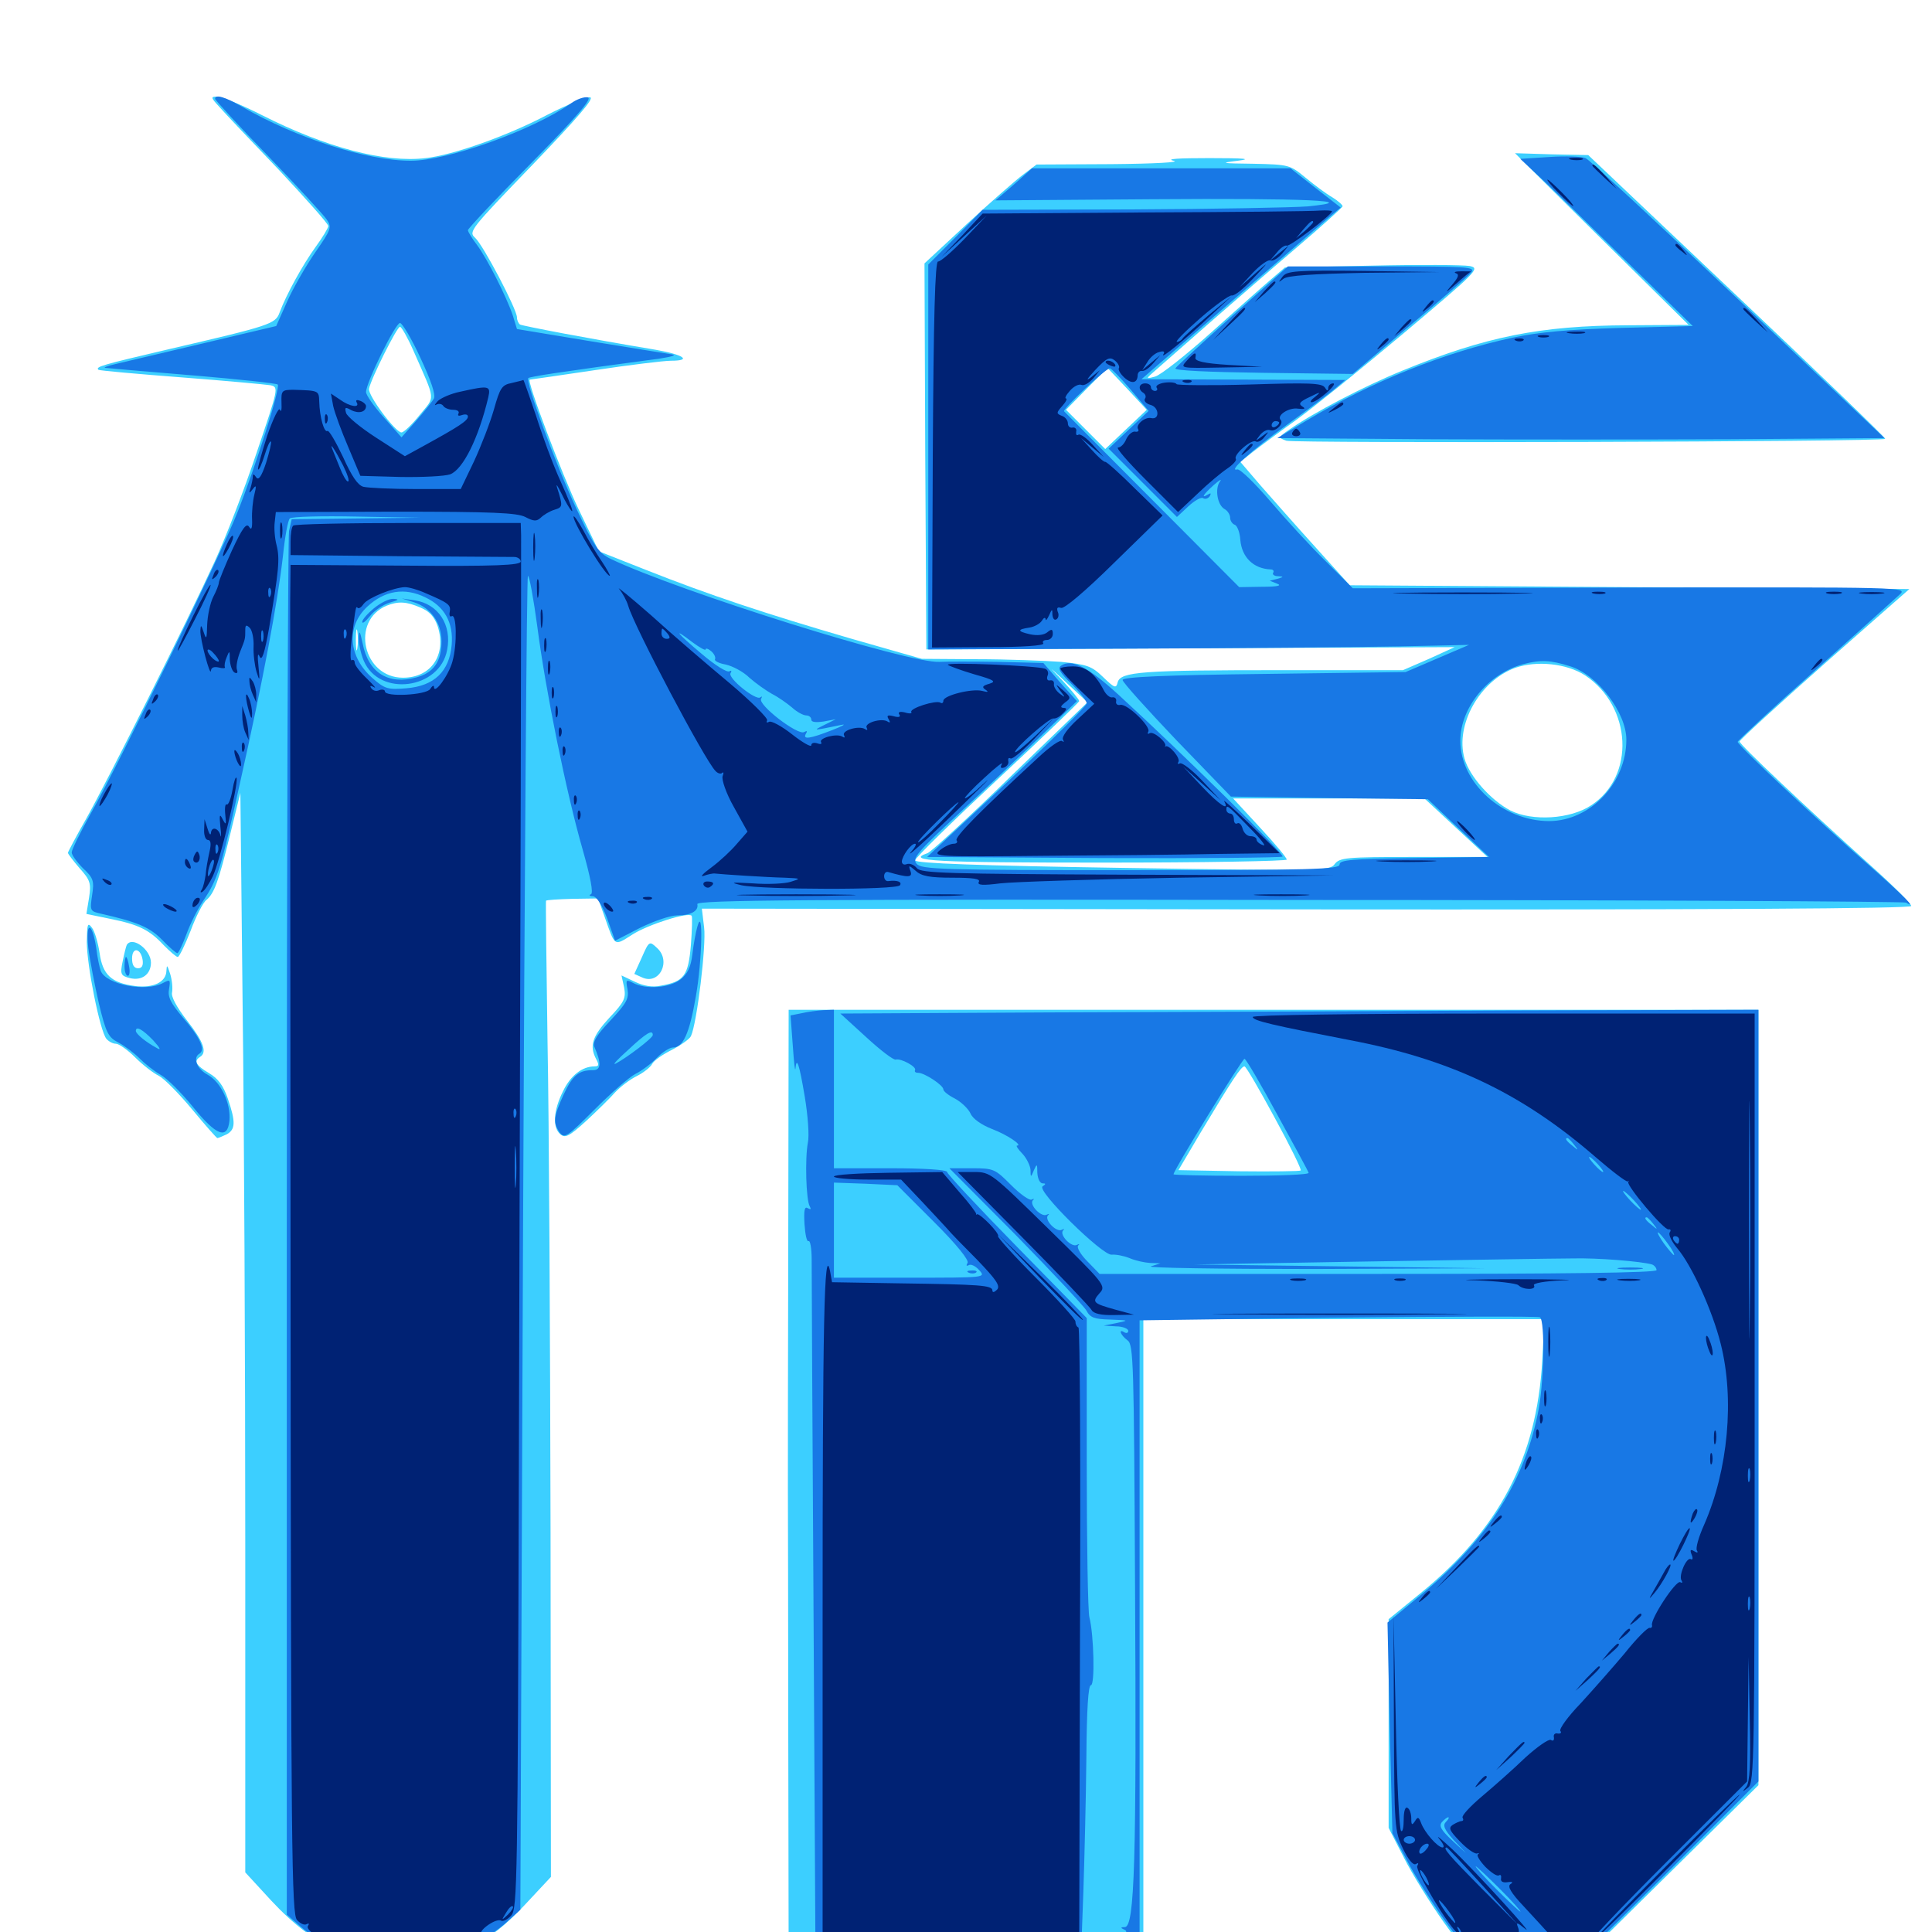 <svg xmlns="http://www.w3.org/2000/svg" viewBox="0 -1000 1000 1000">
	<path fill="#3ccfff" d="M113.477 -944.727C116.016 -941.797 129.883 -927.148 144.141 -912.305C158.203 -897.266 169.922 -884.18 169.922 -883.008C169.922 -882.031 166.992 -877.148 163.281 -872.07C156.641 -862.891 148.242 -847.656 144.727 -838.281C142.578 -832.227 139.844 -831.445 86.914 -819.141C52.734 -811.133 49.219 -810.156 50.977 -808.594C51.367 -808.203 70.703 -806.445 93.75 -804.688C116.797 -802.93 137.695 -800.977 140.039 -800.586C144.336 -799.609 144.141 -799.023 132.812 -765.625C126.562 -746.875 116.797 -721.68 111.133 -709.375C97.461 -679.492 55.469 -595.312 44.141 -575.391C39.258 -566.797 35.156 -558.984 35.156 -558.594C35.156 -558.008 37.891 -554.492 41.211 -550.586C46.68 -544.531 47.266 -542.773 46.094 -535.352L44.727 -526.953L57.031 -524.414C71.68 -521.484 77.344 -518.75 84.766 -510.742C88.086 -507.422 91.211 -504.688 91.992 -504.688C92.773 -504.688 95.703 -510.742 98.633 -518.164C101.367 -525.586 105.078 -532.812 106.836 -534.18C110.938 -537.695 113.086 -543.555 119.141 -568.164L124.414 -589.648L125.586 -479.297C126.367 -418.555 126.953 -292.773 126.953 -199.805V-30.859L140.43 -16.211C163.281 8.398 185.938 18.359 214.648 16.211C236.133 14.648 253.32 5.469 271.289 -13.672L285.156 -28.516L284.961 -208.594C284.766 -307.422 284.18 -421.094 283.398 -460.742C282.812 -500.586 282.422 -533.398 282.617 -533.789C282.812 -534.18 289.062 -534.57 296.289 -534.766L309.57 -534.961L312.695 -526.172C318.555 -509.57 317.578 -510.156 327.539 -516.406C335.547 -521.484 356.445 -528.125 358.008 -525.977C358.398 -525.586 358.203 -518.75 357.617 -510.938C356.25 -494.922 354.102 -491.992 342.188 -489.844C337.695 -488.867 333.203 -489.648 328.711 -491.797L321.68 -495.117L323.047 -488.867C324.023 -483.398 323.242 -481.445 315.43 -473.242C306.641 -463.672 304.883 -458.789 308.594 -451.758C310.156 -448.828 309.961 -448.047 307.812 -448.047C301.367 -448.047 295.312 -443.359 291.406 -435.156C286.328 -425 285.938 -416.406 290.039 -412.891C292.578 -410.742 294.727 -411.914 303.32 -419.727C308.789 -424.805 315.625 -431.445 318.359 -434.57C321.094 -437.5 325.977 -441.211 329.492 -442.969C333.008 -444.727 336.523 -447.461 337.5 -449.219C338.477 -451.172 343.164 -454.297 347.852 -456.641C352.344 -458.984 356.836 -462.109 357.617 -463.672C360.742 -470.312 365.625 -510.742 364.453 -519.922L363.281 -529.688L676.172 -529.297C884.766 -529.102 989.258 -529.688 989.258 -531.055C989.258 -532.227 980.078 -541.406 968.75 -551.562C933.398 -583.398 900.391 -614.648 900.391 -616.211C900.391 -616.992 920.117 -634.961 944.336 -656.445L988.281 -695.117L843.359 -696.094L698.633 -697.07L680.859 -716.797C671.094 -727.539 658.398 -741.992 652.539 -748.633L641.992 -760.938L648.633 -766.211C652.148 -768.945 662.109 -776.367 670.898 -782.617C679.492 -788.867 704.492 -808.984 726.562 -827.539C764.844 -859.766 766.211 -861.133 760.742 -862.305C757.422 -862.891 734.766 -863.086 709.961 -862.5L665.039 -861.523L658.203 -855.664C654.492 -852.539 640.43 -840.039 627.148 -828.125C613.867 -816.211 600.781 -805.859 597.852 -805.078C592.773 -803.711 592.773 -803.711 598.828 -808.984C602.148 -811.914 614.453 -822.656 625.977 -832.812C637.695 -842.969 657.812 -860.547 670.703 -871.484C683.789 -882.617 694.531 -892.383 694.922 -893.164C695.117 -893.75 692.773 -895.898 689.648 -897.852C686.523 -899.609 680.273 -904.297 675.781 -908.008C667.773 -914.648 667.188 -914.844 648.828 -915.234C632.031 -915.43 631.055 -915.625 640.625 -916.797C648.438 -917.773 644.336 -918.164 625.977 -918.164C610.352 -918.164 603.125 -917.773 607.422 -916.797C611.328 -916.016 597.656 -915.234 575.391 -915.039L536.523 -914.844L529.492 -909.57C525.586 -906.641 512.5 -895.117 500.391 -883.984L478.516 -863.672L478.906 -763.867L479.492 -663.867L616.211 -664.453L752.93 -665.039L739.648 -658.984L726.172 -653.125H663.477C591.016 -653.125 580.078 -652.344 578.516 -646.875C577.734 -643.555 576.953 -643.75 570.898 -649.609C565.039 -655.273 562.695 -656.055 549.219 -657.422C541.016 -658.008 521.289 -658.789 505.664 -658.789L477.148 -658.984L440.234 -669.531C396.68 -682.227 367.188 -691.992 334.18 -705.078L309.961 -714.648L299.609 -736.133C291.016 -754.102 272.266 -803.516 274.219 -803.516C274.414 -803.516 289.648 -805.664 307.812 -808.398C325.977 -811.133 343.75 -813.281 347.266 -813.281C358.398 -813.281 353.906 -816.406 339.453 -818.945C304.297 -824.805 270.703 -831.25 269.141 -832.031C268.359 -832.617 267.578 -834.18 267.578 -835.742C267.578 -839.844 250.195 -873.047 245.898 -876.953C242.383 -880.078 243.555 -881.445 275.586 -914.648C298.633 -938.672 307.812 -949.219 305.469 -949.609C303.711 -950 293.75 -945.898 283.398 -940.625C262.695 -929.688 234.57 -919.727 220.312 -918.164C199.219 -915.625 168.75 -923.633 135.938 -940.234C125.195 -945.703 114.648 -950 112.5 -950C108.984 -950 108.984 -949.609 113.477 -944.727ZM213.867 -818.75C225.781 -791.602 225.391 -795.312 217.188 -785.156C213.281 -780.273 208.984 -776.172 207.812 -776.172C204.688 -776.172 190.234 -795.508 191.016 -798.828C191.992 -803.906 205.469 -830.859 207.031 -830.859C207.812 -830.859 210.938 -825.391 213.867 -818.75ZM582.812 -777.734L572.07 -767.578L561.914 -777.734L551.758 -787.891L562.5 -798.828L573.242 -809.57L583.398 -798.828L593.555 -787.891ZM620.703 -806.055C622.461 -806.641 620.508 -807.031 616.211 -806.836C611.914 -806.836 610.352 -806.445 612.891 -806.055C615.234 -805.664 618.75 -805.664 620.703 -806.055ZM217.578 -685.547C222.266 -683.594 224.805 -680.859 226.562 -675.781C231.25 -661.133 223.242 -649.219 208.594 -649.219C187.891 -649.219 181.25 -678.711 200.195 -686.523C206.055 -688.867 210.352 -688.672 217.578 -685.547ZM184.961 -664.453C184.57 -661.914 184.18 -663.867 184.18 -668.75C184.18 -673.633 184.57 -675.586 184.961 -673.242C185.352 -670.703 185.352 -666.797 184.961 -664.453ZM820.508 -650.391C844.727 -634.18 846.484 -598.242 823.633 -583.203C812.891 -575.977 793.164 -574.805 781.836 -580.469C771.68 -585.742 760.547 -598.242 758.008 -607.422C753.125 -624.805 765.82 -647.461 784.18 -654.297C795.312 -658.203 810.938 -656.641 820.508 -650.391ZM523.047 -598.047C501.367 -576.758 481.836 -558.984 480.078 -558.398C468.164 -554.297 484.18 -553.516 571.289 -553.516C623.438 -553.516 666.016 -554.297 666.016 -555.078C666.016 -556.055 659.766 -563.477 652.148 -571.68L638.281 -586.719H687.891H737.305L753.711 -571.484L769.922 -556.445H731.836C696.68 -556.445 693.359 -556.055 690.82 -552.734C688.281 -549.219 684.57 -549.219 580.859 -550.781C506.836 -551.953 473.633 -553.125 473.633 -554.688C473.633 -555.859 492.773 -574.609 516.211 -596.484C539.453 -618.164 558.594 -636.523 558.594 -637.109C558.594 -637.891 554.883 -642.383 550.391 -647.266C542.188 -655.859 542.188 -655.859 552.344 -646.289L562.891 -636.523ZM454.492 -532.617C470.508 -532.812 457.422 -533.203 425.781 -533.203C394.141 -533.203 381.055 -532.812 396.875 -532.617C412.891 -532.227 438.672 -532.227 454.492 -532.617ZM693.945 -532.617C696.289 -533.008 693.945 -533.398 688.477 -533.398C683.203 -533.398 681.055 -533.008 684.18 -532.617C687.109 -532.227 691.406 -532.227 693.945 -532.617ZM769.141 -532.617C781.641 -532.812 770.898 -533.203 745.117 -533.203C719.336 -533.203 708.984 -532.812 722.266 -532.617C735.547 -532.227 756.641 -532.227 769.141 -532.617ZM841.406 -532.617C848.633 -533.008 842.578 -533.203 828.125 -533.203C813.672 -533.203 807.617 -533.008 815.039 -532.617C822.266 -532.227 833.984 -532.227 841.406 -532.617ZM944.922 -532.617C957.422 -532.812 947.07 -533.203 921.875 -533.203C896.68 -533.203 886.328 -532.812 899.023 -532.617C911.523 -532.227 932.227 -532.227 944.922 -532.617ZM829.102 -876.172L874.023 -831.836L842.773 -831.641C797.07 -831.445 768.945 -825.781 725.977 -808.203C706.25 -800.195 679.688 -786.328 667.188 -777.539C661.523 -773.633 661.523 -773.438 665.82 -771.875C669.922 -770.508 974.414 -771.289 975.781 -772.852C976.172 -773.242 941.797 -806.445 899.219 -846.68L822.07 -919.727L803.125 -920.117L784.18 -920.703ZM44.922 -512.5C44.922 -500.391 51.758 -466.211 55.078 -462.305C56.25 -460.938 58.398 -459.766 59.961 -459.766C61.523 -459.766 66.016 -456.641 69.922 -452.734C73.633 -449.023 79.297 -444.531 82.227 -443.164C85.156 -441.602 92.969 -433.594 99.609 -425.586C106.25 -417.578 112.109 -410.938 112.5 -410.938C113.086 -410.938 115.234 -411.914 117.383 -412.891C121.875 -415.43 122.07 -419.141 117.969 -431.25C115.625 -438.086 112.891 -441.797 108.203 -444.531C101.367 -448.633 100.195 -450.781 103.516 -452.93C107.422 -455.273 105.273 -460.938 96.875 -471.68C91.406 -478.711 88.477 -484.18 89.062 -486.328C89.453 -488.477 89.062 -492.773 88.086 -495.898C86.523 -500.586 86.328 -500.977 86.133 -497.461C85.938 -491.602 79.297 -488.477 69.922 -489.648C57.617 -491.211 53.125 -495.508 51.562 -506.641C50.781 -511.914 49.023 -517.969 47.656 -519.727C45.312 -522.852 45.117 -521.875 44.922 -512.5ZM65.625 -510.938C65.234 -510.156 64.258 -506.25 63.477 -502.344C62.109 -495.703 62.5 -494.922 67.188 -493.75C73.438 -492.188 78.125 -495.703 78.125 -501.758C78.125 -508.398 68.555 -515.625 65.625 -510.938ZM73.828 -503.125C74.219 -500.195 73.438 -498.828 71.484 -498.828C69.336 -498.828 68.359 -500.586 68.359 -503.906C68.359 -509.961 72.852 -509.375 73.828 -503.125ZM332.227 -504.492L328.32 -495.898L332.227 -494.141C341.211 -489.844 347.656 -502.539 340.039 -509.375C336.133 -513.086 335.938 -512.891 332.227 -504.492ZM408.008 -360.742C407.812 -296.484 407.812 -237.305 407.812 -229.297C407.812 -221.289 408.008 -163.477 408.008 -100.977L408.203 12.891H500H591.797V-152.148V-317.188H695.703H799.414L798.242 -295.312C795.312 -245.312 775.977 -208.594 735.547 -175.586L718.75 -161.914V-108.008V-53.906L726.562 -38.672C730.859 -30.078 740.234 -15.039 747.266 -5.078L760.352 12.891H790.234H820.117L865.234 -31.641L910.156 -75.977V-276.758V-477.344H659.18H408.203ZM659.766 -421.484C667.773 -406.836 673.828 -394.531 673.242 -394.141C672.852 -393.75 658.398 -393.555 641.211 -393.75L609.961 -394.336L621.484 -413.867C637.891 -441.211 642.383 -448.047 644.141 -448.047C644.922 -448.047 651.953 -435.938 659.766 -421.484Z"/>
	<path fill="#1878e5" d="M111.328 -948.828C111.328 -948.242 123.633 -934.766 138.867 -919.141C154.102 -903.32 167.773 -888.477 169.141 -886.328C171.875 -882.422 171.289 -881.055 163.281 -869.531C158.398 -862.5 151.758 -850.977 148.633 -843.945L142.969 -831.25L105.078 -822.266C84.375 -817.383 63.867 -812.5 59.57 -811.523C55.273 -810.547 53.125 -809.57 54.688 -809.57C56.25 -809.375 76.758 -807.617 100.195 -805.664C123.633 -803.711 143.164 -801.562 143.75 -800.977C145.312 -799.609 132.227 -758.203 122.656 -734.18C113.867 -712.109 62.109 -605.664 47.07 -579.102C41.602 -569.336 37.109 -560.156 37.109 -558.789C37.109 -557.422 39.844 -553.711 42.969 -550.586C48.438 -545.508 48.828 -543.945 47.656 -536.523C46.484 -528.711 46.68 -528.32 51.953 -527.148C70.898 -522.852 77.539 -520.117 83.984 -513.477C87.5 -509.766 91.211 -506.641 91.797 -506.641C92.383 -506.641 94.531 -511.133 96.484 -516.406C98.438 -521.875 102.344 -529.492 105.078 -533.594C112.695 -544.922 114.258 -549.609 124.609 -596.484C136.133 -648.047 143.75 -688.281 146.484 -712.5C147.461 -722.07 149.023 -730.664 150 -731.641C150.977 -732.617 166.602 -733.008 184.766 -732.617L217.773 -732.031L184.375 -731.641L150.977 -731.25L149.609 -725.195C149.023 -721.875 148.438 -559.375 148.438 -364.062V-8.984L155.664 -2.734C159.57 0.781 167.773 6.055 173.828 8.789C183.594 13.281 186.914 13.867 208.008 13.867C229.883 13.867 232.227 13.477 242.383 8.398C248.438 5.273 256.836 -0.391 261.328 -4.297L269.336 -11.523L270.703 -356.836C271.484 -546.68 272.656 -701.953 273.242 -701.953C274.023 -701.953 276.172 -690.039 278.125 -675.586C282.422 -642.383 293.164 -589.453 301.562 -560.352C305.664 -545.898 307.227 -537.695 305.859 -537.109C304.688 -536.719 305.078 -536.133 306.836 -536.133C308.789 -535.938 311.523 -531.836 314.258 -524.609L318.359 -513.086L331.25 -519.727C338.477 -523.242 346.875 -526.172 350.391 -526.172C357.617 -526.172 361.719 -528.516 360.938 -532.031C360.547 -534.18 415.234 -534.57 672.656 -534.18C844.336 -534.18 985.547 -533.398 986.523 -532.812C992.383 -529.297 985.742 -535.938 967.383 -552.148C940.625 -575.586 899.414 -614.258 899.414 -616.016C899.414 -616.602 917.383 -633.398 939.453 -652.93C961.523 -672.656 981.25 -690.43 983.398 -692.383C987.305 -696.094 985.352 -696.094 843.75 -695.898L700.195 -695.508L686.328 -709.375C678.516 -716.992 665.625 -731.055 657.617 -740.43C649.609 -749.805 641.797 -757.422 640.43 -757.031C635.352 -755.664 647.07 -766.406 666.602 -780.469C677.344 -788.281 688.477 -796.68 691.211 -799.023L696.289 -803.32L643.555 -803.516L590.82 -803.711L596.875 -808.984C600.195 -811.914 620.898 -829.688 642.578 -848.438C664.453 -867.188 684.961 -884.961 688.086 -887.695L693.945 -892.578L680.859 -902.734L667.969 -912.891H601.172H534.18L524.805 -904.492L515.234 -896.289L596.094 -896.875C675.781 -897.461 706.445 -896.094 676.758 -893.164C669.336 -892.578 628.32 -891.797 585.938 -891.602L508.594 -891.406L494.531 -877.148L480.469 -863.086V-763.477V-663.867L584.375 -664.258C641.602 -664.453 704.688 -665.039 724.414 -665.43L760.352 -666.211L743.945 -659.18L727.539 -652.148L654.297 -651.172C603.32 -650.586 581.055 -649.609 581.055 -648.047C581.055 -646.875 593.75 -632.812 608.984 -616.797L637.109 -587.695L688.086 -586.914L739.062 -586.328L754.883 -571.289L770.703 -556.445L732.031 -555.859C699.414 -555.469 693.359 -554.883 693.359 -552.539C693.359 -550 679.297 -549.609 585.156 -549.609C487.109 -549.609 476.758 -550 474.414 -552.93C472.07 -555.664 474.414 -558.594 496.094 -578.711C509.57 -591.211 528.711 -609.375 538.867 -619.141L557.422 -637.109L548.633 -646.875L540.039 -656.836L516.602 -657.422C503.711 -657.617 490.039 -657.617 486.328 -657.422C470.508 -656.445 351.758 -693.75 316.016 -710.742C309.766 -713.867 307.617 -716.992 298.242 -736.914C287.305 -760.352 271.875 -802.539 273.438 -804.297C274.414 -805.078 287.891 -807.227 341.797 -814.453C348.047 -815.43 350.391 -816.211 347.656 -816.602C344.922 -816.992 325.781 -820.117 305.273 -823.438L267.578 -829.688L265.43 -836.719C262.109 -846.484 252.344 -865.82 246.875 -873.242C244.336 -876.562 242.188 -880.078 242.188 -880.859C242.188 -881.641 256.836 -897.266 275 -915.625C298.828 -939.844 306.641 -949.023 304.297 -949.609C302.344 -950 298.438 -948.633 295.508 -946.484C275.781 -932.617 231.641 -916.797 212.695 -916.797C189.844 -916.797 153.32 -928.516 125 -944.922C116.602 -949.805 111.328 -951.367 111.328 -948.828ZM217.578 -814.844C223.047 -803.125 225.586 -795.703 224.609 -793.75C223.633 -791.992 219.531 -786.914 215.43 -782.227L207.812 -773.633L198.633 -783.984C193.555 -789.648 189.453 -795.508 189.453 -797.07C189.453 -801.953 204.688 -832.812 207.031 -832.812C208.203 -832.812 213.086 -824.609 217.578 -814.844ZM585.156 -798.438L594.531 -787.305L584.18 -777.539L573.828 -767.773L591.602 -750L609.18 -732.422L615.039 -737.891C618.164 -740.82 621.68 -742.773 622.656 -742.188C623.828 -741.406 625.391 -741.992 626.172 -743.164C626.953 -744.727 626.758 -744.922 625.391 -744.141C621.289 -741.602 622.852 -744.141 628.32 -749.023C631.25 -751.562 632.617 -752.344 631.445 -750.781C628.711 -747.07 630.078 -738.672 633.789 -736.523C635.352 -735.742 636.719 -733.594 636.719 -732.031C636.719 -730.469 637.891 -728.711 639.258 -728.32C640.43 -727.734 641.797 -724.219 641.992 -720.508C642.773 -711.523 648.828 -705.664 657.617 -705.273C658.984 -705.273 659.57 -704.492 658.984 -703.516C658.398 -702.734 659.57 -701.758 661.523 -701.758C664.648 -701.562 664.453 -701.367 661.133 -700.391L657.227 -699.414L661.133 -697.852C663.672 -696.875 661.133 -696.289 653.32 -696.289L641.406 -696.094L596.68 -741.016C571.875 -765.82 551.367 -786.523 550.781 -787.109C549.805 -788.281 572.266 -809.18 574.414 -809.375C575.195 -809.375 579.883 -804.492 585.156 -798.438ZM257.422 -731.836C262.5 -732.227 258.203 -732.422 248.047 -732.422C237.891 -732.422 233.594 -732.227 238.867 -731.836C243.945 -731.445 252.148 -731.445 257.422 -731.836ZM260.352 -708.398C261.523 -708.984 260.547 -709.375 257.812 -709.375C255.078 -709.375 254.102 -708.984 255.469 -708.398C256.641 -708.008 258.984 -708.008 260.352 -708.398ZM220.117 -690.82C230.078 -686.133 234.766 -677.734 233.789 -666.211C232.617 -652.539 224.805 -644.922 210.352 -643.75C200.781 -642.969 199.219 -643.359 192.773 -649.023C180.273 -660.156 179.102 -675.586 190.039 -685.938C199.023 -694.336 209.375 -696.094 220.117 -690.82ZM365.234 -663.867C365.234 -664.648 366.602 -664.258 368.164 -662.891C369.727 -661.523 370.508 -659.766 370.117 -658.789C369.531 -658.008 372.07 -656.641 375.586 -656.055C379.102 -655.273 384.766 -652.344 387.891 -649.219C391.211 -646.289 396.484 -642.578 399.609 -640.82C402.734 -639.258 407.422 -635.938 409.961 -633.789C412.5 -631.445 415.82 -629.688 417.383 -629.688C418.75 -629.688 419.922 -628.711 419.922 -627.539C419.922 -626.172 422.266 -625.977 426.367 -626.562L432.617 -627.734L426.758 -624.805C420.508 -621.68 420.312 -621.68 435.547 -624.805C438.281 -625.391 436.133 -624.219 430.664 -622.07C419.141 -617.578 415.234 -616.992 417.188 -620.312C417.969 -621.68 417.773 -621.875 416.211 -621.094C413.086 -619.141 392.188 -635.156 393.945 -638.281C394.531 -639.453 394.531 -639.844 393.555 -639.062C391.406 -637.109 376.562 -649.023 378.125 -651.562C378.906 -652.734 378.516 -653.125 377.539 -652.539C376.367 -651.758 370.117 -655.664 363.477 -661.328C350.391 -672.266 347.461 -675.977 358.398 -667.578C362.109 -664.844 365.234 -663.086 365.234 -663.867ZM812.891 -655.078C826.953 -650.586 841.797 -631.055 841.797 -617.188C841.797 -594.727 823.242 -575.195 801.953 -575C777.734 -575 755.859 -594.727 755.859 -616.602C755.859 -633.789 770.312 -651.367 788.477 -656.25C797.656 -658.594 802.344 -658.398 812.891 -655.078ZM505.273 -648.047C506.055 -648.633 504.883 -649.219 502.734 -649.023C500.586 -649.023 500 -648.438 501.562 -647.852C502.93 -647.266 504.688 -647.461 505.273 -648.047ZM193.555 -685.156C190.234 -682.422 187.5 -679.297 187.5 -678.125C187.5 -676.953 189.258 -678.32 191.602 -681.25C193.75 -683.984 198.438 -687.109 201.758 -688.086C206.445 -689.453 206.836 -689.844 203.711 -690.039C201.367 -690.234 196.875 -687.891 193.555 -685.156ZM214.258 -688.281C223.047 -685.352 228.516 -677.734 228.516 -667.969C228.516 -657.617 224.414 -651.758 215.625 -649.414C200.977 -645.312 190.625 -651.758 187.695 -666.992C186.328 -673.242 185.938 -674.219 185.742 -670.117C185.547 -667.188 186.719 -661.719 188.281 -658.008C196.289 -639.062 227.734 -643.164 231.445 -663.672C233.984 -676.562 226.758 -687.5 214.648 -689.258L208.008 -690.234ZM802.148 -918.75L786.914 -917.773L799.219 -906.25C806.055 -899.805 825.977 -880.273 843.75 -862.891L876.172 -831.25L838.867 -830.273C811.914 -829.492 796.68 -828.125 782.812 -825.195C747.461 -817.578 709.766 -802.344 676.758 -782.617L661.133 -773.242L739.648 -772.656C783.008 -772.461 853.711 -772.461 896.875 -772.656L975.391 -773.242L899.805 -844.922C858.203 -884.375 822.656 -917.383 820.703 -918.164C818.945 -918.945 810.547 -919.336 802.148 -918.75ZM638.086 -836.719C622.461 -822.656 608.984 -810.352 608.398 -809.375C607.617 -808.203 625 -807.422 653.711 -807.031L700.195 -806.445L729.492 -831.25C745.703 -844.727 760.156 -857.227 761.523 -858.984C763.867 -861.914 759.766 -862.109 715.43 -862.109H666.602ZM549.219 -655.469C547.266 -654.102 548.633 -651.758 554.688 -645.898C558.984 -641.602 562.5 -637.109 562.5 -635.938C562.5 -634.766 543.945 -616.406 521.289 -595.117L479.883 -556.445L571.289 -555.859C621.68 -555.664 663.281 -556.055 663.867 -556.641C665.039 -557.812 612.305 -609.766 578.906 -640.43C563.281 -654.688 554.688 -659.18 549.219 -655.469ZM360.938 -520.312C360.156 -517.578 358.984 -511.328 358.398 -506.25C357.617 -499.414 355.859 -495.898 352.148 -492.969C346.484 -488.672 334.375 -487.695 327.734 -491.211C324.023 -493.164 323.828 -492.969 324.805 -487.891C325.586 -483.008 324.219 -480.664 316.016 -471.875C308.984 -464.453 306.641 -460.742 307.617 -458.203C311.328 -449.805 311.133 -446.094 307.031 -446.094C299.609 -446.094 296.484 -443.555 291.797 -433.594C286.523 -422.07 286.133 -418.945 289.648 -413.867C292.188 -410.547 293.555 -411.523 307.812 -425.781C316.211 -434.18 325.781 -442.578 328.906 -444.141C332.031 -445.703 337.109 -449.414 340.039 -452.539C342.969 -455.469 346.68 -457.812 348.242 -457.812C353.516 -457.812 356.836 -464.844 360.156 -484.18C363.477 -502.734 364.062 -531.836 360.938 -520.312ZM337.891 -464.258C337.891 -462.695 324.219 -452.344 318.555 -449.414C316.797 -448.633 319.727 -451.758 325.195 -456.641C334.375 -465.234 337.891 -467.383 337.891 -464.258ZM45.703 -509.375C46.484 -503.125 49.023 -490.039 51.172 -480.664C54.883 -465.234 56.055 -463.086 61.328 -460.352C64.648 -458.594 69.531 -454.883 72.266 -452.148C75 -449.414 79.883 -445.508 83.008 -443.75C86.328 -441.992 93.75 -434.57 99.805 -427.148C111.914 -412.109 117.773 -409.961 118.75 -419.922C119.531 -428.906 114.453 -439.844 107.422 -443.75C101.758 -446.875 99.609 -452.539 103.32 -454.688C106.445 -456.641 103.516 -463.086 94.727 -473.242C88.281 -480.859 86.719 -483.984 87.5 -488.086C88.281 -492.969 88.086 -493.164 84.375 -491.211C75.391 -486.328 54.883 -490.43 52.148 -497.461C51.562 -499.023 50.391 -504.297 49.805 -509.375C47.656 -523.242 44.141 -523.242 45.703 -509.375ZM79.297 -461.523C83.008 -457.422 83.594 -456.055 81.055 -457.617C75.586 -460.547 70.312 -464.844 70.312 -466.406C70.312 -469.141 73.828 -467.188 79.297 -461.523ZM64.453 -499.805C64.453 -497.07 65.234 -494.922 66.211 -494.922C66.992 -494.922 67.383 -497.07 66.797 -499.805C66.406 -502.539 65.625 -504.688 65.234 -504.688C64.844 -504.688 64.453 -502.539 64.453 -499.805ZM415.039 -475.586L409.18 -474.414L410.352 -458.789C410.938 -450.195 411.523 -444.922 411.719 -446.875C412.305 -453.32 413.672 -449.609 416.602 -432.031C418.164 -422.461 418.945 -412.109 418.164 -408.594C416.602 -400.586 417.188 -378.711 419.141 -375.586C419.922 -374.023 419.727 -373.828 418.164 -374.609C416.406 -375.781 416.016 -373.633 416.406 -366.406C416.797 -360.938 417.578 -357.031 418.555 -357.617C419.336 -358.008 420.117 -353.906 420.117 -348.047C420.117 -342.383 420.508 -259.766 421.094 -164.453L422.07 8.984H415.82C412.305 8.984 409.961 9.375 410.547 9.961C411.133 10.547 444.922 11.133 485.547 11.133H559.57L560.742 -20.703C561.328 -38.281 562.109 -69.531 562.305 -90.234C562.5 -115.43 563.281 -127.734 564.648 -127.734C566.797 -127.734 566.211 -153.711 563.867 -162.891C563.086 -165.625 562.5 -201.562 562.5 -242.773V-317.773L526.367 -354.688C506.445 -375 490.234 -392.383 490.234 -393.359C490.234 -394.531 478.516 -395.312 460.938 -395.312H431.641V-436.328V-477.344L426.367 -477.148C423.242 -476.953 418.359 -476.367 415.039 -475.586ZM483.398 -367.578C495.312 -355.664 501.758 -347.656 500.781 -346.289C500 -344.922 500.195 -344.531 501.367 -345.117C502.539 -345.898 504.883 -344.727 506.836 -342.578C510.352 -338.672 510.156 -338.672 471.094 -338.672H431.641V-363.281V-387.891L448.047 -387.305L464.453 -386.523ZM501.562 -341.211C500 -341.797 500.586 -342.383 502.734 -342.383C504.883 -342.578 506.055 -341.992 505.273 -341.406C504.688 -340.82 502.93 -340.625 501.562 -341.211ZM543.164 -475.977L434.961 -475.391L448.438 -463.086C455.664 -456.445 462.5 -451.172 463.672 -451.562C466.211 -452.344 474.609 -447.852 473.633 -446.094C473.242 -445.312 473.828 -444.727 475.195 -444.727C478.516 -444.727 488.281 -438.281 488.281 -436.133C488.281 -435.156 491.016 -433.008 494.141 -431.445C497.461 -429.688 501.172 -426.172 502.344 -423.633C503.516 -420.898 508.008 -417.773 513.477 -415.625C521.289 -412.695 529.688 -407.031 526.367 -407.031C525.781 -407.031 526.953 -405.078 529.297 -402.734C531.445 -400.391 533.203 -396.68 533.398 -394.531C533.398 -390.43 533.594 -390.43 535.156 -394.336C536.719 -397.852 536.914 -397.656 536.914 -392.969C537.109 -389.844 538.281 -387.5 539.648 -387.5C541.406 -387.5 541.406 -387.109 539.648 -385.938C536.328 -383.789 570.703 -350 575.391 -350.586C577.539 -350.781 581.641 -350 584.57 -348.828C587.695 -347.461 592.383 -346.484 595.312 -346.289L600.586 -346.094L595.703 -344.531C592.969 -343.75 630.859 -343.164 679.688 -343.164L768.555 -343.555L693.359 -344.531L618.164 -345.508L708.984 -347.07C758.984 -347.852 806.055 -348.633 813.477 -348.633C826.758 -349.023 850 -347.07 855.078 -345.508C856.25 -345.117 857.422 -343.75 857.422 -342.578C857.422 -341.211 810.938 -340.625 713.281 -340.625H569.141L562.891 -347.07C559.375 -350.586 557.227 -354.297 558.008 -355.273C558.984 -356.055 558.594 -356.25 557.422 -355.664C554.688 -354.102 548.242 -360.742 550.195 -363.086C551.172 -363.867 550.781 -364.062 549.609 -363.477C546.875 -361.914 540.43 -368.555 542.383 -370.898C543.359 -371.68 542.969 -371.875 541.797 -371.289C539.062 -369.727 532.617 -376.367 534.57 -378.711C535.547 -379.492 535.156 -379.688 533.984 -379.102C532.812 -378.516 528.125 -381.836 523.438 -386.523C515.039 -394.922 514.453 -395.312 503.125 -395.312H491.406L525.781 -360.742C544.531 -341.602 560.938 -324.023 562.305 -321.68C564.258 -317.969 566.406 -317.188 574.805 -316.992C584.375 -316.602 584.57 -316.602 578.125 -315.234L571.289 -313.867L577.734 -313.477C581.055 -313.477 583.984 -312.305 583.984 -311.133C583.984 -310.156 583.203 -309.766 582.031 -310.352C578.711 -312.5 579.883 -308.984 583.594 -306.25C586.719 -304.102 586.914 -295.117 587.5 -179.102C588.281 -37.305 587.305 -2.734 582.227 -2.539C580.078 -2.539 579.883 -2.148 581.641 -1.367C583.594 -0.586 583.398 0.195 580.664 2.344C578.516 3.906 578.125 4.883 579.688 5.078C580.859 5.078 582.031 5.859 582.031 6.836C582.031 8.008 577.93 9.18 572.852 9.57C565.039 10.156 565.625 10.352 576.758 10.547L589.844 10.938V-152.734V-316.602L692.578 -317.969C749.023 -318.555 795.898 -318.75 797.07 -318.164C799.805 -316.406 799.219 -282.812 795.898 -267.969C788.281 -231.25 768.555 -201.367 732.812 -172.266L718.164 -160.156L719.336 -105.664L720.703 -51.172L728.711 -36.133C733.008 -27.93 742.188 -13.672 748.828 -4.492L761.133 12.109L791.211 11.328L821.289 10.547L865.82 -33.594L910.156 -77.93V-277.539V-477.344L780.859 -476.953C709.57 -476.562 602.734 -476.172 543.164 -475.977ZM661.133 -423.047C669.727 -407.422 677.148 -393.75 677.344 -392.969C677.734 -391.992 662.109 -391.406 642.773 -391.406C623.242 -391.406 607.422 -391.797 607.422 -392.188C607.422 -394.336 642.969 -451.953 644.141 -451.953C644.922 -451.953 652.539 -438.867 661.133 -423.047ZM814.648 -407.617C817.188 -404.492 816.992 -404.297 814.062 -406.836C810.742 -409.375 809.766 -410.938 811.328 -410.938C811.719 -410.938 813.281 -409.375 814.648 -407.617ZM827.148 -397.266C829.102 -395.117 830.273 -393.359 829.688 -393.359C829.102 -393.359 827.148 -395.117 825.195 -397.266C823.242 -399.414 822.07 -401.172 822.656 -401.172C823.242 -401.172 825.195 -399.414 827.148 -397.266ZM845.703 -378.711C848.242 -375.977 849.805 -373.828 849.219 -373.828C848.828 -373.828 846.289 -375.977 843.75 -378.711C841.211 -381.445 839.648 -383.594 840.234 -383.594C840.625 -383.594 843.164 -381.445 845.703 -378.711ZM855.664 -366.602C858.203 -363.477 858.008 -363.281 855.078 -365.82C851.758 -368.359 850.781 -369.922 852.344 -369.922C852.734 -369.922 854.297 -368.359 855.664 -366.602ZM863.281 -356.25C865.625 -353.125 866.992 -350.391 866.406 -350.391C866.016 -350.391 863.672 -353.125 861.328 -356.25C858.984 -359.57 857.617 -362.109 858.203 -362.109C858.594 -362.109 860.938 -359.57 863.281 -356.25ZM748.438 -57.031C746.68 -55.273 747.461 -53.125 752.344 -47.656L758.789 -40.82L751.562 -47.461C745.898 -52.734 744.727 -54.883 746.289 -56.836C747.461 -58.203 749.023 -59.375 749.609 -59.375C750.195 -59.375 749.805 -58.398 748.438 -57.031ZM776.367 -22.266C782.812 -15.82 787.5 -10.547 786.914 -10.547C786.523 -10.547 780.859 -15.82 774.414 -22.266C767.969 -28.711 763.281 -33.984 763.867 -33.984C764.258 -33.984 769.922 -28.711 776.367 -22.266ZM838.477 -343.164C835.352 -343.555 837.891 -343.945 843.75 -343.945C849.609 -343.945 852.148 -343.555 849.219 -343.164C846.094 -342.773 841.406 -342.773 838.477 -343.164Z"/>
	<path fill="#002274" d="M813.086 -917.383C811.133 -917.969 812.305 -918.359 815.43 -918.359C818.75 -918.359 820.117 -917.969 818.945 -917.383C817.578 -916.992 814.844 -916.992 813.086 -917.383ZM824.219 -914.258C824.219 -913.867 827.148 -911.133 830.664 -907.812L836.914 -902.148L831.25 -908.594C825.781 -914.453 824.219 -915.82 824.219 -914.258ZM806.641 -900.195C810.352 -896.484 813.672 -893.359 814.258 -893.359C814.844 -893.359 812.305 -896.484 808.594 -900.195C804.883 -903.906 801.562 -907.031 800.977 -907.031C800.391 -907.031 802.93 -903.906 806.641 -900.195ZM592.773 -890.039L508.594 -889.453L498.047 -878.125L487.305 -866.992L499.023 -877.734L510.742 -888.477L499.219 -876.367C492.773 -869.727 486.719 -864.453 485.547 -864.648C483.984 -864.844 483.203 -835.547 482.812 -765.039L482.422 -664.844L511.719 -665.039C529.102 -665.039 540.625 -665.82 540.039 -666.992C539.258 -667.969 540.234 -668.75 541.797 -668.75C543.555 -668.75 544.922 -670.117 544.922 -671.875C544.922 -674.414 544.336 -674.609 541.992 -672.656C540.234 -671.289 536.914 -670.898 533.203 -671.68C526.367 -673.242 526.367 -674.219 533.008 -675.195C535.352 -675.586 538.281 -677.148 539.258 -678.711C540.234 -680.273 541.016 -680.664 541.211 -679.492C541.211 -678.516 541.992 -679.297 542.969 -681.445C544.531 -684.961 544.727 -684.961 544.727 -681.836C544.922 -679.883 545.703 -678.711 546.875 -679.492C547.852 -680.078 548.242 -681.836 547.461 -683.398C546.875 -685.352 547.266 -685.938 549.219 -685.352C550.781 -684.766 561.523 -693.75 576.758 -708.789L601.758 -733.203L587.5 -747.07C579.688 -754.883 572.656 -761.133 572.07 -760.938C571.484 -760.742 568.359 -763.477 565.234 -766.992L559.57 -773.242L565.43 -768.359L571.289 -763.477L565.625 -769.727C562.5 -773.242 559.18 -775.586 558.203 -775C557.227 -774.414 556.836 -775 557.031 -776.562C557.422 -777.93 556.445 -778.906 555.273 -778.711C553.906 -778.32 552.734 -779.297 552.734 -780.859C552.734 -782.422 551.367 -784.18 549.609 -784.766C546.68 -785.938 546.68 -786.328 549.805 -789.844C551.758 -791.992 552.539 -793.75 551.758 -793.75C550.977 -793.75 551.758 -795.508 553.711 -797.656C555.664 -800 558.398 -801.367 559.766 -800.781C561.133 -800.195 563.672 -801.758 565.82 -804.102L569.336 -808.398L564.453 -804.492C561.719 -802.539 562.891 -804.102 566.797 -808.398C572.852 -814.844 574.414 -815.43 576.953 -813.477C578.711 -812.109 579.688 -810.156 579.102 -809.375C578.711 -808.594 579.883 -806.445 582.031 -804.492C585.938 -800.977 588.867 -801.758 588.867 -806.055C589.062 -807.422 590.039 -808.203 591.211 -808.008C592.383 -807.812 594.922 -809.57 596.875 -811.914L600.586 -816.211L595.898 -812.305L591.211 -808.398L593.945 -812.695C595.312 -815.039 598.047 -817.383 600 -817.773C602.344 -818.555 603.125 -817.969 602.148 -816.602C600.195 -813.477 613.867 -824.609 626.953 -836.914L637.695 -846.875L625.391 -836.719C618.75 -831.055 612.695 -825.781 612.109 -824.805C611.523 -823.828 610.156 -823.047 609.18 -823.047C608.008 -823.047 613.477 -828.516 621.289 -835.352C628.906 -841.992 636.328 -847.266 637.5 -847.07C638.867 -846.68 643.75 -850.586 648.438 -855.664C657.227 -865.039 657.227 -865.039 649.414 -858.203L641.602 -851.367L648.438 -858.789C652.148 -862.695 656.25 -865.625 657.422 -865.234C658.789 -864.648 661.328 -866.211 663.477 -868.555L666.992 -872.852L662.109 -868.945L657.227 -865.039L660.938 -869.336C662.891 -871.875 665.234 -873.242 666.016 -872.852C667.383 -872.07 689.453 -888.867 689.453 -890.625C689.453 -891.016 686.523 -891.211 683.203 -891.016C679.688 -890.625 638.867 -890.234 592.773 -890.039ZM679.688 -884.961C679.688 -884.57 677.734 -882.617 675.391 -880.469L670.898 -876.758L674.609 -881.25C678.125 -885.352 679.688 -886.523 679.688 -884.961ZM867.188 -873.047C867.188 -872.656 868.75 -871.094 870.703 -869.727C873.633 -867.188 873.828 -867.383 871.289 -870.508C868.75 -873.633 867.188 -874.609 867.188 -873.047ZM663.867 -856.836C661.523 -853.711 661.523 -853.516 664.258 -855.664C666.406 -857.422 679.102 -858.203 706.25 -858.789L745.117 -859.18L705.859 -859.766C670.312 -860.156 666.211 -859.766 663.867 -856.836ZM753.516 -858.594C755.469 -858.008 754.883 -856.445 751.562 -852.539C747.656 -848.047 747.852 -848.047 753.906 -853.32C757.617 -856.641 760.938 -859.375 761.328 -859.375C761.523 -859.57 759.375 -859.57 756.445 -859.57C753.516 -859.57 752.148 -859.18 753.516 -858.594ZM654.102 -849.023L649.414 -843.555L654.883 -848.242C659.766 -852.734 661.133 -854.297 659.57 -854.297C659.18 -854.297 656.836 -851.953 654.102 -849.023ZM738.086 -841.211C735.547 -838.086 735.742 -837.891 738.867 -840.43C741.992 -842.969 742.969 -844.531 741.406 -844.531C741.016 -844.531 739.453 -842.969 738.086 -841.211ZM635.742 -832.422L627.93 -824.023L636.328 -831.836C643.945 -838.867 645.508 -840.625 643.945 -840.625C643.555 -840.625 639.844 -836.914 635.742 -832.422ZM902.344 -840.039C902.344 -839.648 905.273 -836.914 908.789 -833.594L915.039 -827.93L909.375 -834.375C903.906 -840.234 902.344 -841.602 902.344 -840.039ZM725.391 -830.469L721.68 -825.977L726.172 -829.688C730.273 -833.203 731.445 -834.766 729.883 -834.766C729.492 -834.766 727.539 -832.812 725.391 -830.469ZM812.109 -827.539C809.57 -827.93 811.133 -828.32 815.43 -828.32C819.727 -828.516 821.68 -828.125 819.922 -827.539C817.969 -827.148 814.453 -827.148 812.109 -827.539ZM796.484 -825.586C795.117 -826.172 796.094 -826.562 798.828 -826.562C801.562 -826.562 802.539 -826.172 801.367 -825.586C800 -825.195 797.656 -825.195 796.484 -825.586ZM714.648 -821.68C712.109 -818.555 712.305 -818.359 715.43 -820.898C717.188 -822.266 718.75 -823.828 718.75 -824.219C718.75 -825.781 717.188 -824.805 714.648 -821.68ZM784.766 -823.633C783.203 -824.219 783.789 -824.805 785.938 -824.805C788.086 -825 789.258 -824.414 788.477 -823.828C787.891 -823.242 786.133 -823.047 784.766 -823.633ZM614.258 -813.281C610.742 -809.375 610.742 -809.375 632.031 -809.766L653.32 -810.156L635.742 -811.133C623.242 -811.914 618.359 -813.086 618.75 -814.844C619.336 -818.164 618.359 -817.773 614.258 -813.281ZM572.266 -812.5C572.266 -814.062 575.977 -813.281 577.148 -811.328C577.734 -810.156 576.953 -809.961 575.391 -810.547C573.633 -811.133 572.266 -812.109 572.266 -812.5ZM264.844 -801.758C259.766 -800.781 258.789 -799.219 255.664 -788.086C253.711 -781.25 249.023 -769.141 245.312 -761.133L238.477 -746.875H215.43C202.734 -746.875 190.43 -747.461 188.086 -748.047C185.156 -748.828 182.031 -753.516 177.539 -763.477C173.828 -771.289 170.312 -777.344 169.531 -776.953C167.773 -775.781 165.43 -784.18 165.234 -792.188C165.039 -797.852 165.039 -797.852 151.953 -798.242C145.898 -798.242 145.508 -797.852 145.703 -791.602C145.898 -787.891 145.508 -786.328 144.922 -787.891C144.336 -789.453 141.406 -783.398 138.281 -774.414C135.352 -765.234 133.203 -757.617 133.594 -757.031C134.18 -756.641 135.547 -759.961 136.914 -764.258C138.281 -768.75 139.648 -771.875 140.234 -771.484C140.625 -770.898 139.453 -766.016 137.695 -760.352C135.352 -753.32 133.789 -751.172 132.617 -752.93C131.445 -754.688 130.859 -754.883 130.859 -753.32C130.859 -752.148 130.273 -749.414 129.688 -747.461C128.711 -744.531 128.906 -744.336 130.859 -746.875C132.617 -749.219 132.812 -748.633 131.641 -743.945C130.859 -740.82 130.273 -734.961 130.469 -731.25C130.664 -726.367 130.078 -725.391 128.906 -727.344C127.539 -729.492 125.391 -726.562 120.117 -715.234C116.406 -707.031 113.281 -699.414 113.281 -698.438C113.281 -697.461 111.914 -693.945 110.352 -691.016C108.789 -687.891 107.422 -681.445 107.227 -676.562C107.031 -669.336 106.836 -668.555 105.469 -672.656C104.102 -676.758 103.906 -676.758 103.711 -673.633C103.516 -669.141 108.984 -648.828 109.18 -652.93C109.375 -654.492 110.742 -655.078 113.281 -654.492C115.43 -653.906 116.797 -654.102 116.406 -654.688C116.016 -655.469 116.406 -657.812 117.383 -659.961C118.75 -663.477 118.945 -663.281 118.945 -658.594C119.141 -655.664 120.117 -652.734 121.289 -651.953C122.656 -651.172 123.242 -651.758 122.656 -653.32C122.07 -654.883 122.852 -658.984 124.219 -662.5C126.953 -669.336 126.953 -669.141 126.953 -674.023C126.953 -676.562 127.539 -676.758 129.297 -675C130.469 -673.828 131.445 -669.531 131.25 -665.43C131.055 -661.328 131.836 -655.469 132.812 -652.148C134.375 -647.07 134.57 -647.461 133.789 -655.078C133.203 -660.547 133.398 -662.5 134.375 -660.156C135.547 -657.617 136.914 -661.719 139.258 -674.805C144.336 -704.883 144.922 -710.742 143.164 -717.773C142.188 -721.484 141.797 -726.758 142.188 -729.688L142.773 -734.961L204.688 -735.156C255.078 -735.156 267.578 -734.57 271.875 -732.422C276.367 -730.078 277.734 -730.078 279.883 -732.031C281.25 -733.398 284.375 -735.352 286.914 -736.133C291.406 -737.5 291.406 -737.891 288.281 -747.852C287.695 -750 288.672 -748.438 290.625 -744.531C292.578 -740.43 294.922 -736.523 295.703 -735.742C297.266 -733.984 295.312 -739.453 288.477 -754.688C285.938 -760.547 280.859 -774.023 277.539 -784.57C274.023 -794.922 271.094 -803.32 270.898 -803.32C270.703 -803.125 267.969 -802.539 264.844 -801.758ZM177.539 -759.18C179.883 -754.492 181.055 -750.781 180.078 -750.781C179.297 -750.781 177.344 -754.102 175.781 -758.203C174.219 -762.109 172.461 -766.406 172.07 -767.383C170.312 -771.875 173.633 -766.797 177.539 -759.18ZM138.672 -732.422C138.672 -732.812 137.891 -733.203 136.719 -733.203C135.742 -733.203 134.766 -732.227 134.766 -731.055C134.766 -730.078 135.742 -729.688 136.719 -730.273C137.891 -730.859 138.672 -731.836 138.672 -732.422ZM140.039 -691.797C139.453 -690.234 138.867 -690.82 138.867 -692.969C138.672 -695.117 139.258 -696.289 139.844 -695.508C140.43 -694.922 140.625 -693.164 140.039 -691.797ZM136.133 -668.359C135.547 -666.992 135.156 -667.969 135.156 -670.703C135.156 -673.438 135.547 -674.414 136.133 -673.242C136.523 -671.875 136.523 -669.531 136.133 -668.359ZM113.281 -657.812C113.281 -657.227 111.914 -657.617 110.352 -658.984C108.789 -660.352 107.422 -662.305 107.422 -663.281C107.422 -664.258 108.789 -663.867 110.352 -662.109C111.914 -660.547 113.281 -658.594 113.281 -657.812ZM602.93 -801.953C600 -801.562 598.047 -800.391 598.633 -799.414C599.414 -798.438 598.828 -797.656 597.852 -797.656C596.68 -797.656 595.703 -798.633 595.703 -799.609C595.703 -800.781 594.336 -801.562 592.773 -801.562C589.453 -801.562 588.867 -798.438 591.797 -796.68C592.969 -795.898 593.359 -794.531 592.578 -793.555C591.992 -792.383 593.359 -791.016 595.508 -790.43C600 -789.258 600.391 -782.617 595.898 -783.594C592.578 -784.375 587.695 -780.078 589.062 -777.93C589.648 -776.953 589.062 -776.367 587.695 -776.562C586.328 -776.953 584.18 -775.195 583.008 -772.852C582.031 -770.312 580.078 -768.359 578.711 -768.359C577.344 -768.359 583.789 -760.938 592.969 -751.758L609.766 -734.961L619.922 -744.531C625.391 -749.805 632.227 -755.469 635.156 -757.422C638.086 -759.375 640.234 -761.719 639.648 -762.5C638.281 -764.648 647.852 -772.852 650 -771.484C650.977 -770.898 653.125 -771.875 654.492 -773.828C657.031 -776.953 657.031 -776.953 653.32 -774.219C649.609 -771.484 649.609 -771.484 652.148 -774.805C653.711 -776.758 656.055 -777.93 657.422 -777.344C660.156 -776.367 664.648 -780.664 662.891 -782.617C660.547 -784.961 667.188 -789.258 671.875 -788.477C675.391 -788.086 675.977 -788.477 674.023 -789.648C671.875 -791.016 672.852 -792.188 677.93 -794.531C683.398 -797.266 683.984 -797.266 680.859 -794.727C678.711 -793.164 677.734 -791.797 678.906 -791.797C681.641 -791.797 692.773 -801.367 690.039 -801.562C688.672 -801.562 687.5 -800.391 687.5 -799.219C687.5 -797.461 686.914 -797.461 685.742 -799.414C684.18 -801.758 677.539 -801.953 646.875 -800.977C626.367 -800.391 609.375 -800.586 608.984 -801.172C608.594 -801.953 606.055 -802.344 602.93 -801.953ZM662.109 -781.25C662.109 -780.664 661.328 -779.688 660.156 -779.102C659.18 -778.516 658.203 -778.906 658.203 -779.883C658.203 -781.055 659.18 -782.031 660.156 -782.031C661.328 -782.031 662.109 -781.641 662.109 -781.25ZM612.891 -802.148C611.328 -802.734 611.914 -803.32 614.062 -803.32C616.211 -803.516 617.383 -802.93 616.602 -802.344C616.016 -801.758 614.258 -801.562 612.891 -802.148ZM238.281 -797.266C233.398 -796.289 228.125 -793.945 226.562 -792.383C225 -790.625 224.609 -789.844 225.977 -790.625C227.148 -791.211 228.711 -791.016 229.492 -789.844C230.078 -788.867 232.422 -787.891 234.57 -787.891C236.719 -787.891 237.891 -787.109 237.305 -785.938C236.719 -784.766 237.5 -784.57 239.062 -785.156C240.82 -785.742 242.188 -785.547 242.188 -784.375C242.188 -782.227 237.305 -779.102 219.531 -769.336L209.57 -763.867L194.727 -773.438C186.523 -778.711 179.492 -784.57 179.102 -786.328C178.32 -789.258 178.711 -789.453 181.836 -787.695C185.742 -785.742 189.453 -786.719 189.453 -789.844C189.453 -790.625 188.086 -791.992 186.328 -792.578C184.766 -793.164 183.984 -792.969 184.57 -791.797C186.523 -788.672 181.055 -789.453 175.977 -793.164L171.289 -796.289L172.461 -789.844C173.242 -786.328 176.758 -776.758 180.273 -768.555L186.523 -753.711L207.227 -753.125C218.555 -752.93 230.273 -753.516 233.008 -754.492C239.648 -757.031 247.656 -773.047 252.734 -794.336C254.102 -800.391 253.125 -800.586 238.281 -797.266ZM690.234 -788.672C686.719 -785.938 686.719 -785.742 691.016 -787.891C693.359 -789.062 695.312 -790.43 695.312 -790.82C695.312 -792.383 694.336 -791.992 690.234 -788.672ZM168.164 -782.812C168.164 -780.664 168.75 -780.078 169.336 -781.641C169.922 -783.008 169.727 -784.766 169.141 -785.352C168.555 -786.133 167.969 -784.961 168.164 -782.812ZM668.945 -776.172C668.359 -775.195 669.141 -774.219 670.898 -774.219C672.656 -774.219 673.438 -775.195 672.852 -776.172C672.266 -777.344 671.289 -778.125 670.898 -778.125C670.508 -778.125 669.531 -777.344 668.945 -776.172ZM644.336 -766.992C641.797 -763.867 641.992 -763.672 645.117 -766.211C648.242 -768.75 649.219 -770.312 647.656 -770.312C647.266 -770.312 645.703 -768.75 644.336 -766.992ZM296.875 -732.617C296.68 -729.297 313.281 -701.953 315.625 -701.953C316.016 -701.953 314.258 -705.273 311.523 -709.375C308.789 -713.281 304.492 -720.508 301.953 -725.391C299.219 -730.273 297.07 -733.398 296.875 -732.617ZM144.922 -725.391C144.922 -721.68 145.312 -720.117 145.898 -722.07C146.289 -723.828 146.289 -726.953 145.898 -728.906C145.312 -730.664 144.922 -729.102 144.922 -725.391ZM151.758 -727.93C150.977 -727.344 150.391 -723.633 150.391 -719.727V-712.695L206.641 -712.109C237.5 -711.914 264.258 -711.719 266.211 -711.719C267.969 -711.719 269.531 -710.547 269.531 -709.375C269.531 -707.422 256.641 -706.836 209.961 -707.227L150.391 -707.617L150.195 -687.695C150.195 -676.758 150.195 -519.727 150.391 -338.672C150.586 -41.797 150.977 -9.375 153.711 -6.25C155.469 -4.297 157.617 -3.32 158.789 -4.102C159.961 -4.688 160.156 -4.297 159.375 -3.125C158.594 -1.758 161.328 0.781 166.211 3.125C170.508 5.469 173.633 6.445 173.047 5.273C172.266 3.906 172.852 3.711 174.609 4.297C176.367 4.883 177.344 6.25 176.758 7.031C174.414 10.938 188.281 12.695 207.617 10.938C218.555 9.961 228.906 9.375 230.469 9.375C232.031 9.57 235.156 9.375 237.305 9.18C240.625 8.984 240.82 8.594 238.281 6.836C235.938 5.078 236.133 4.883 239.453 5.664C244.336 6.641 250.586 3.711 249.023 1.172C247.656 -0.977 257.031 -7.422 259.375 -5.859C260.352 -5.273 262.695 -6.445 264.648 -8.594C267.773 -12.109 267.969 -26.562 268.555 -240.43C268.945 -365.82 269.336 -524.414 269.531 -592.578C269.727 -660.742 269.727 -719.531 269.727 -723.047L269.531 -729.297H211.328C179.297 -729.297 152.344 -728.711 151.758 -727.93ZM220.312 -692.969C232.227 -687.891 233.398 -686.914 232.812 -683.398C232.422 -681.641 232.812 -680.469 233.789 -681.055C236.328 -682.617 236.719 -666.602 234.18 -657.617C232.227 -650.391 224.609 -640.039 224.609 -644.531C224.609 -645.508 223.633 -644.922 222.656 -643.359C220.703 -640.234 199.219 -639.062 199.219 -642.188C199.219 -642.969 197.852 -643.359 196.289 -642.773C194.727 -641.992 192.969 -642.578 192.188 -643.75C191.211 -645.117 191.797 -645.312 193.555 -644.336C195.117 -643.359 193.359 -645.312 190.039 -648.633C186.523 -651.953 183.594 -655.664 183.594 -657.031C183.594 -658.203 182.812 -658.789 182.031 -658.203C181.25 -657.812 181.25 -662.695 182.031 -669.336C184.18 -686.719 184.18 -686.328 185.156 -685.352C185.742 -684.766 187.109 -685.742 188.281 -687.5C190.625 -690.625 203.711 -695.898 209.57 -696.094C211.719 -696.094 216.406 -694.727 220.312 -692.969ZM179.102 -670.312C178.516 -668.75 177.93 -669.336 177.93 -671.484C177.734 -673.633 178.32 -674.805 178.906 -674.023C179.492 -673.438 179.688 -671.68 179.102 -670.312ZM266.992 -422.266C266.406 -420.703 265.82 -421.289 265.82 -423.438C265.625 -425.586 266.211 -426.758 266.797 -425.977C267.383 -425.391 267.578 -423.633 266.992 -422.266ZM266.992 -386.914C266.602 -382.422 266.406 -386.719 266.406 -396.289C266.406 -406.055 266.602 -409.57 266.992 -404.492C267.383 -399.414 267.383 -391.406 266.992 -386.914ZM262.891 -8.984C259.57 -5.859 259.375 -5.859 261.914 -9.961C263.281 -12.305 264.844 -13.867 265.43 -13.281C266.016 -12.891 264.844 -10.938 262.891 -8.984ZM248.047 1.953C248.047 2.344 246.68 3.32 244.922 3.906C243.359 4.492 242.578 4.297 243.164 3.125C244.336 1.172 248.047 0.391 248.047 1.953ZM190.625 10.547C193.359 9.961 192.969 9.57 188.867 8.594C185.156 8.008 183.984 8.203 185.156 9.375C186.328 10.547 188.672 10.938 190.625 10.547ZM275.977 -716.602C275.977 -710.156 276.367 -707.812 276.758 -711.328C277.148 -714.844 277.148 -720.117 276.758 -723.047C276.367 -725.977 275.977 -723.047 275.977 -716.602ZM117.578 -718.555C114.258 -711.328 114.844 -709.766 118.359 -716.211C120.117 -719.336 121.094 -722.266 120.508 -722.656C120.117 -723.047 118.75 -721.289 117.578 -718.555ZM110.547 -702.539C109.375 -699.805 109.57 -699.609 111.523 -701.367C112.891 -702.734 113.477 -704.297 112.891 -704.883C112.305 -705.469 111.133 -704.492 110.547 -702.539ZM277.93 -695.117C277.93 -690.82 278.32 -689.258 278.711 -691.797C279.102 -694.141 279.102 -697.656 278.711 -699.609C278.125 -701.367 277.734 -699.414 277.93 -695.117ZM100 -681.25C95.508 -672.266 91.797 -664.062 91.992 -663.281C91.992 -662.5 95.898 -669.727 100.781 -679.297C105.664 -688.672 109.375 -696.875 108.984 -697.266C108.594 -697.656 104.492 -690.43 100 -681.25ZM320.508 -695.117C322.266 -692.969 324.414 -689.062 325.195 -686.328C328.516 -675.195 364.844 -606.445 370.312 -600.977C371.484 -599.609 373.242 -599.219 373.828 -600C374.609 -600.586 374.609 -599.805 374.023 -598.242C373.438 -596.484 375.781 -589.453 379.883 -582.227L386.914 -569.531L381.445 -563.281C378.516 -559.766 372.656 -554.297 368.164 -550.977C363.867 -547.852 362.109 -545.898 364.258 -546.68C366.406 -547.461 369.141 -548.047 370.117 -547.852C373.438 -547.461 397.07 -545.898 406.25 -545.703C414.648 -545.312 414.844 -545.312 409.18 -543.555C406.055 -542.578 397.266 -542.188 389.648 -542.773C378.516 -543.359 377.344 -543.359 383.789 -541.797C394.727 -539.453 464.258 -539.258 465.82 -541.797C466.992 -543.555 464.453 -544.531 459.766 -543.945C458.594 -543.75 457.617 -544.922 457.617 -546.484C457.617 -548.047 458.594 -549.023 459.766 -548.633C469.922 -545.703 472.461 -545.703 471.289 -549.023C470.117 -552.344 470.312 -552.344 474.023 -549.219C476.953 -546.484 481.445 -545.703 492.969 -545.703C503.711 -545.703 507.617 -545.117 506.641 -543.555C505.664 -541.797 508.594 -541.602 517.773 -542.773C524.609 -543.555 566.406 -544.922 610.352 -545.703L690.43 -546.875L583.789 -547.266C490.234 -547.656 476.758 -548.047 474.609 -550.586C473.242 -552.344 470.898 -553.32 469.336 -552.734C467.969 -552.148 466.797 -552.734 466.797 -554.102C466.992 -557.031 471.484 -563.281 473.633 -563.281C474.609 -563.281 473.633 -561.328 471.484 -558.984C467.773 -554.297 487.109 -572.266 505.859 -590.82C511.914 -596.68 512.891 -597.852 508.398 -593.75C503.906 -589.453 499.805 -586.328 499.414 -586.914C499.219 -587.305 503.711 -592.188 509.57 -597.461C515.43 -602.93 519.531 -606.055 518.555 -604.492C517.578 -602.734 517.969 -602.148 519.727 -602.734C521.289 -603.32 522.266 -604.883 521.875 -606.055C521.68 -607.422 522.07 -608.008 523.047 -607.422C524.023 -606.836 529.492 -611.523 535.352 -617.578L545.898 -628.711L535.742 -618.945C530.078 -613.672 525.391 -609.961 525.391 -610.742C525.391 -612.891 543.359 -628.711 545.312 -628.125C546.289 -627.93 548.438 -628.906 550 -630.664C552.344 -632.812 552.344 -633.594 550.391 -633.594C548.633 -633.789 549.023 -634.57 551.172 -636.328C554.492 -638.672 554.297 -639.062 550.391 -642.578C546.094 -646.289 546.094 -646.289 548.828 -642.383C551.562 -638.867 551.562 -638.672 548.438 -641.016C546.484 -642.578 545.312 -644.727 545.508 -645.898C545.703 -647.266 544.922 -648.047 543.555 -647.852C542.188 -647.461 541.602 -648.633 542.188 -650.195C542.969 -651.758 542.188 -653.516 540.82 -653.906C535.938 -655.469 489.258 -657.422 490.625 -655.859C491.406 -655.273 497.656 -652.93 504.297 -650.977C514.648 -648.047 515.82 -647.266 512.109 -646.094C508.594 -645.117 508.008 -644.336 510.156 -642.969C511.914 -641.797 511.328 -641.602 508.398 -642.383C503.125 -643.75 488.281 -640.039 488.281 -637.305C488.281 -636.133 487.5 -635.742 486.719 -636.328C484.375 -637.695 470.703 -633.398 471.68 -631.445C472.266 -630.664 470.703 -630.469 468.359 -631.25C465.82 -631.836 464.648 -631.445 465.43 -630.273C466.406 -628.906 465.234 -628.516 462.5 -629.297C459.375 -630.078 458.789 -629.688 459.961 -627.734C460.938 -626.172 460.742 -625.586 459.375 -626.562C456.25 -628.516 447.07 -625.781 448.633 -623.242C449.219 -622.07 448.828 -621.875 447.656 -622.656C444.531 -624.609 435.352 -621.875 436.914 -619.336C437.5 -618.164 437.109 -617.969 435.938 -618.75C433.008 -620.508 423.633 -617.969 425 -615.82C425.586 -614.844 424.609 -614.648 423.047 -615.234C421.289 -615.82 419.922 -615.43 419.922 -614.258C419.922 -613.086 415.43 -615.625 409.961 -619.922C404.492 -624.219 399.023 -627.148 398.047 -626.367C396.875 -625.781 396.484 -625.977 397.07 -627.148C397.656 -628.125 388.867 -636.914 377.539 -646.484C366.016 -656.055 347.852 -671.68 337.109 -681.445C326.172 -691.016 318.75 -697.07 320.508 -695.117ZM345.508 -672.07C347.07 -670.117 346.875 -669.336 345.117 -669.336C343.555 -669.336 342.383 -670.508 342.383 -672.07C342.383 -673.438 342.578 -674.609 342.773 -674.609C343.164 -674.609 344.336 -673.438 345.508 -672.07ZM486.328 -574.023C480.664 -568.164 475.586 -563.672 475.195 -564.062C474.414 -564.844 494.531 -584.57 496.094 -584.766C496.484 -584.766 492.188 -579.883 486.328 -574.023ZM728.125 -692.773C711.719 -692.969 724.609 -693.359 756.836 -693.359C789.062 -693.359 802.539 -692.969 786.719 -692.773C770.898 -692.383 744.531 -692.383 728.125 -692.773ZM824.805 -692.773C822.852 -693.359 824.023 -693.75 827.148 -693.75C830.469 -693.75 831.836 -693.359 830.664 -692.773C829.297 -692.383 826.562 -692.383 824.805 -692.773ZM945.898 -692.773C943.945 -693.359 945.508 -693.75 949.219 -693.75C952.93 -693.75 954.492 -693.359 952.734 -692.773C950.781 -692.383 947.656 -692.383 945.898 -692.773ZM963.477 -692.773C960.352 -693.164 962.891 -693.555 968.75 -693.555C974.609 -693.555 977.148 -693.164 974.219 -692.773C971.094 -692.383 966.406 -692.383 963.477 -692.773ZM279.883 -679.492C279.883 -675.195 280.273 -673.633 280.664 -676.172C281.055 -678.516 281.055 -682.031 280.664 -683.984C280.078 -685.742 279.688 -683.789 279.883 -679.492ZM281.641 -665.82C281.641 -662.695 282.031 -661.523 282.617 -663.477C283.008 -665.234 283.008 -667.969 282.617 -669.336C282.031 -670.508 281.641 -669.141 281.641 -665.82ZM283.594 -654.102C283.594 -650.977 283.984 -649.805 284.57 -651.758C284.961 -653.516 284.961 -656.25 284.57 -657.617C283.984 -658.789 283.594 -657.422 283.594 -654.102ZM939.258 -655.664C936.719 -652.539 936.914 -652.344 940.039 -654.883C943.164 -657.422 944.141 -658.984 942.578 -658.984C942.188 -658.984 940.625 -657.422 939.258 -655.664ZM548.828 -653.906C548.828 -653.32 552.734 -648.828 557.617 -644.141L566.406 -635.742L557.617 -627.539C552.734 -623.047 549.414 -618.555 550.195 -617.188C550.781 -616.016 550.781 -615.625 549.805 -616.406C548.828 -617.383 543.359 -613.477 537.305 -607.812C507.031 -579.883 494.141 -566.797 495.117 -565.039C495.898 -564.062 495.117 -563.281 493.555 -563.281C491.992 -563.281 488.672 -561.719 486.523 -559.961C482.422 -556.641 484.766 -556.445 540.43 -557.031C572.461 -557.227 612.891 -557.617 630.469 -558.008L662.305 -558.398L647.266 -573.047C639.062 -581.055 632.812 -586.523 633.594 -585.352C636.719 -579.688 631.055 -583.398 622.07 -592.969L612.305 -603.32L622.07 -594.531L631.836 -585.742L622.266 -595.898C616.992 -601.562 611.719 -605.469 610.742 -604.883C609.57 -604.297 609.375 -604.688 609.961 -605.664C611.133 -607.617 605.078 -614.648 603.32 -613.672C602.93 -613.281 602.734 -613.477 603.125 -613.867C604.102 -615.625 597.07 -621.68 595.117 -620.508C594.141 -619.922 593.75 -620.117 594.336 -621.289C595.898 -623.828 583.398 -635.938 579.883 -635.156C578.32 -634.766 577.344 -635.742 577.734 -637.109C577.93 -638.281 577.148 -639.258 575.781 -639.062C574.609 -638.672 572.461 -640.43 571.289 -642.773C566.797 -651.367 562.109 -655.078 555.273 -655.078C551.758 -655.078 548.828 -654.492 548.828 -653.906ZM646.484 -571.875C652.344 -566.016 655.664 -561.719 653.906 -562.5C651.953 -563.086 650.391 -564.453 650.391 -565.43C650.391 -566.406 649.023 -567.188 647.266 -567.188C645.508 -567.188 643.75 -568.945 643.164 -571.094C642.578 -573.242 641.406 -574.414 640.43 -573.828C639.453 -573.242 638.672 -574.219 638.672 -575.781C638.672 -577.539 637.891 -578.906 636.719 -578.906C635.742 -578.906 634.766 -579.883 634.766 -580.859C634.766 -583.789 635.156 -583.594 646.484 -571.875ZM129.102 -647.266C129.102 -645.703 129.883 -642.578 130.859 -640.43L132.617 -636.523V-640.43C132.617 -642.578 131.836 -645.703 130.859 -647.266C129.102 -649.805 128.906 -649.805 129.102 -647.266ZM285.547 -641.406C285.547 -638.672 285.938 -637.695 286.523 -639.062C286.914 -640.234 286.914 -642.578 286.523 -643.945C285.938 -645.117 285.547 -644.141 285.547 -641.406ZM79.297 -638.086C78.125 -635.352 78.32 -635.156 80.273 -636.914C81.641 -638.281 82.227 -639.844 81.641 -640.43C81.055 -641.016 79.883 -640.039 79.297 -638.086ZM127.344 -639.453C127.344 -637.891 128.125 -634.375 128.906 -631.641C130.078 -627.734 130.469 -627.539 130.469 -630.664C130.469 -632.812 129.883 -636.328 128.906 -638.477C127.93 -640.82 127.344 -641.211 127.344 -639.453ZM287.5 -631.641C287.5 -628.906 287.891 -627.93 288.477 -629.297C288.867 -630.469 288.867 -632.812 288.477 -634.18C287.891 -635.352 287.5 -634.375 287.5 -631.641ZM75.391 -630.273C74.219 -627.539 74.414 -627.344 76.367 -629.102C77.734 -630.469 78.32 -632.031 77.734 -632.617C77.148 -633.203 75.977 -632.227 75.391 -630.273ZM125.391 -629.688C125.391 -626.953 125.977 -623.047 126.953 -620.898L128.711 -616.992L128.516 -620.898C128.516 -623.047 127.734 -626.953 126.953 -629.688L125.391 -634.57ZM289.258 -620.703C289.258 -618.555 289.844 -617.969 290.43 -619.531C291.016 -620.898 290.82 -622.656 290.234 -623.242C289.648 -624.023 289.062 -622.852 289.258 -620.703ZM125.195 -612.891C125.195 -610.742 125.781 -610.156 126.367 -611.719C126.953 -613.086 126.758 -614.844 126.172 -615.43C125.586 -616.211 125 -615.039 125.195 -612.891ZM291.211 -610.938C291.211 -608.789 291.797 -608.203 292.383 -609.766C292.969 -611.133 292.773 -612.891 292.188 -613.477C291.602 -614.258 291.016 -613.086 291.211 -610.938ZM121.289 -611.133C121.484 -607.422 124.805 -601.172 124.805 -604.297C124.805 -605.859 124.023 -608.594 123.047 -610.156C122.07 -611.719 121.289 -612.305 121.289 -611.133ZM120.312 -591.016C119.531 -586.523 118.164 -583.203 117.383 -583.594C116.602 -584.18 116.211 -581.836 116.602 -578.32C117.188 -573.047 116.992 -572.656 115.234 -575.977C113.672 -579.102 113.477 -578.32 114.062 -572.07C114.648 -567.773 114.453 -565.82 114.062 -567.773C112.891 -571.68 109.375 -572.266 109.18 -568.75C108.984 -567.383 108.203 -568.359 107.422 -571.094L105.859 -575.977L105.664 -570.703C105.469 -567.578 106.445 -565.234 107.617 -565.234C109.18 -565.234 109.375 -563.086 108.398 -558.984C107.617 -555.469 106.641 -550.195 106.445 -547.266C106.055 -544.531 105.273 -541.016 104.492 -539.648C103.516 -538.281 103.711 -537.695 104.883 -538.477C106.055 -539.258 108.398 -542.773 110.156 -546.484C113.867 -554.297 123.438 -594.141 122.461 -597.266C122.07 -598.438 121.094 -595.703 120.312 -591.016ZM112.695 -558.984C112.109 -557.422 111.523 -558.008 111.523 -560.156C111.328 -562.305 111.914 -563.477 112.5 -562.695C113.086 -562.109 113.281 -560.352 112.695 -558.984ZM109.57 -549.414C108.594 -546.875 107.617 -545.703 107.617 -547.07C107.422 -550 109.57 -555.859 110.547 -554.883C111.133 -554.492 110.547 -551.953 109.57 -549.414ZM53.711 -588.672C51.953 -585.547 51.172 -582.812 51.562 -582.812C52.148 -582.812 53.906 -585.547 55.664 -588.672C57.422 -591.992 58.203 -594.531 57.812 -594.531C57.227 -594.531 55.469 -591.992 53.711 -588.672ZM297.07 -585.547C297.07 -583.398 297.656 -582.812 298.242 -584.375C298.828 -585.742 298.633 -587.5 298.047 -588.086C297.461 -588.867 296.875 -587.695 297.07 -585.547ZM299.023 -577.734C299.023 -575.586 299.609 -575 300.195 -576.562C300.781 -577.93 300.586 -579.688 300 -580.273C299.414 -581.055 298.828 -579.883 299.023 -577.734ZM757.812 -570.117C760.352 -567.383 762.891 -565.234 763.281 -565.234C763.867 -565.234 762.305 -567.383 759.766 -570.117C757.227 -572.852 754.688 -575 754.297 -575C753.711 -575 755.273 -572.852 757.812 -570.117ZM100.781 -557.617C100 -556.25 99.805 -554.688 100.391 -554.102C102.148 -552.344 104.102 -554.883 103.125 -557.617C102.344 -559.766 101.953 -559.766 100.781 -557.617ZM95.703 -553.711C95.703 -552.539 96.484 -551.172 97.656 -550.586C98.828 -550 99.023 -550.781 98.438 -552.344C97.07 -555.859 95.703 -556.445 95.703 -553.711ZM715.43 -554.102C708.203 -554.492 713.672 -554.688 727.539 -554.688C741.602 -554.688 747.461 -554.492 740.82 -554.102C734.18 -553.711 722.656 -553.711 715.43 -554.102ZM54.102 -543.555C52.344 -545.508 52.539 -545.703 55.273 -544.531C57.227 -543.945 58.203 -542.773 57.617 -542.188C57.031 -541.602 55.469 -542.188 54.102 -543.555ZM364.258 -541.797C365.039 -540.625 366.406 -540.234 367.383 -540.82C370.117 -542.578 369.531 -543.75 366.016 -543.75C364.453 -543.75 363.672 -542.773 364.258 -541.797ZM387.305 -536.523C373.438 -536.719 384.766 -537.109 412.109 -537.109C439.453 -537.109 450.781 -536.719 437.109 -536.523C423.242 -536.133 400.977 -536.133 387.305 -536.523ZM476.172 -536.523C470.508 -536.914 475 -537.109 486.328 -537.109C497.656 -537.109 502.148 -536.914 496.68 -536.523C491.016 -536.133 481.641 -536.133 476.172 -536.523ZM651.953 -536.523C645.117 -536.914 650.195 -537.109 663.086 -537.109C675.977 -537.109 681.445 -536.914 675.391 -536.523C669.141 -536.133 658.594 -536.133 651.953 -536.523ZM100.977 -534.57C100.195 -533.984 99.609 -532.422 99.609 -531.25C99.609 -530.078 100.586 -530.273 101.953 -531.641C103.125 -532.812 103.711 -534.375 103.32 -534.961C102.734 -535.547 101.562 -535.352 100.977 -534.57ZM333.594 -534.57C332.031 -535.156 332.617 -535.742 334.766 -535.742C336.914 -535.938 338.086 -535.352 337.305 -534.766C336.719 -534.18 334.961 -533.984 333.594 -534.57ZM312.5 -532.227C312.5 -530.273 316.211 -527.344 317.383 -528.32C317.578 -528.711 316.797 -530.273 315.234 -531.641C313.672 -533.008 312.5 -533.203 312.5 -532.227ZM325.781 -532.617C324.219 -533.203 324.805 -533.789 326.953 -533.789C329.102 -533.984 330.273 -533.398 329.492 -532.812C328.906 -532.227 327.148 -532.031 325.781 -532.617ZM85.938 -530.078C87.5 -529.102 89.844 -528.125 90.82 -528.125C91.992 -528.125 91.406 -529.102 89.844 -530.078C88.281 -531.055 86.133 -532.031 84.961 -532.031C83.984 -532.031 84.375 -531.055 85.938 -530.078ZM648.438 -473.633C648.438 -471.68 658.789 -469.336 698.242 -461.719C750.781 -451.758 787.695 -434.18 825.781 -401.172C834.375 -393.75 841.797 -388.086 842.578 -388.477C843.164 -389.062 843.359 -388.867 842.773 -388.281C841.602 -386.523 861.523 -362.891 863.672 -363.672C864.648 -363.867 865.039 -363.281 864.258 -362.109C863.477 -360.938 865.234 -357.422 867.969 -354.102C875.586 -345.312 886.328 -321.68 890.625 -304.492C897.852 -275.977 894.531 -239.258 882.031 -210.742C879.297 -204.688 877.539 -198.633 878.32 -197.461C879.102 -196.289 878.516 -196.094 876.953 -197.07C875 -198.242 874.609 -197.852 875.586 -195.312C876.367 -193.555 876.172 -192.383 875.195 -192.969C873.047 -194.336 868.75 -184.57 870.312 -182.031C871.094 -180.859 870.703 -180.469 869.727 -181.055C867.578 -182.422 854.102 -161.914 855.078 -158.789C855.273 -157.812 854.688 -157.227 853.906 -157.422C852.93 -157.812 847.07 -151.953 841.016 -144.336C834.766 -136.914 824.414 -125.195 818.164 -118.359C811.719 -111.719 807.031 -105.273 807.617 -104.102C808.398 -103.125 807.812 -102.539 806.25 -102.734C804.883 -103.125 803.906 -102.148 804.297 -100.781C804.492 -99.219 803.906 -98.633 802.734 -99.414C801.562 -100 795.703 -95.898 789.453 -90.234C783.398 -84.375 773.242 -75.391 767.188 -70.312C760.938 -65.039 756.445 -60.156 757.031 -59.18C757.617 -58.203 757.422 -57.422 756.445 -57.422C755.664 -57.422 753.516 -56.445 751.953 -55.469C749.609 -53.906 750.195 -52.539 755.664 -46.875C759.18 -43.164 763.086 -40.43 764.453 -40.625C765.625 -41.016 765.82 -40.82 765.039 -40.234C764.062 -39.844 765.82 -36.914 768.75 -33.789C771.68 -30.859 774.805 -28.711 775.781 -29.297C776.758 -29.883 777.148 -29.297 776.953 -27.734C776.562 -26.172 777.93 -25.391 780.273 -25.781C782.812 -26.172 783.398 -25.781 781.836 -24.805C780.078 -23.633 782.031 -20.312 788.672 -13.281C793.75 -7.812 800.781 -0.195 804.297 3.906C809.766 10.156 811.523 11.133 816.406 9.961C819.727 9.18 821.875 8.008 821.484 7.227C820.898 6.445 839.453 -13.086 862.5 -36.133L904.297 -77.93L904.688 -110.156L905.078 -142.383L905.664 -110.352C906.25 -86.719 905.664 -77.539 903.906 -75.195C901.562 -72.461 901.758 -72.266 904.883 -74.805C908.008 -77.344 908.203 -89.258 908.203 -276.367V-475.391H778.32C699.414 -475.391 648.438 -474.609 648.438 -473.633ZM686.914 -472.266C687.695 -472.852 686.523 -473.438 684.375 -473.242C682.227 -473.242 681.641 -472.656 683.203 -472.07C684.57 -471.484 686.328 -471.68 686.914 -472.266ZM822.656 -472.07C844.531 -472.266 827.148 -472.461 784.18 -472.461C741.211 -472.461 723.438 -472.266 744.531 -472.07C765.625 -471.68 800.781 -471.68 822.656 -472.07ZM905.664 -318.555C905.469 -291.406 905.273 -314.258 905.273 -368.945C905.273 -423.828 905.469 -445.898 905.664 -418.164C906.055 -390.43 906.055 -345.508 905.664 -318.555ZM869.141 -358.203C869.141 -357.227 868.75 -356.25 868.359 -356.25C867.773 -356.25 866.797 -357.227 866.211 -358.203C865.625 -359.375 866.016 -360.156 866.992 -360.156C868.164 -360.156 869.141 -359.375 869.141 -358.203ZM905.664 -233.789C905.078 -231.836 904.688 -233.008 904.688 -236.133C904.688 -239.453 905.078 -240.82 905.664 -239.648C906.055 -238.281 906.055 -235.547 905.664 -233.789ZM905.664 -167.383C905.078 -165.43 904.688 -166.602 904.688 -169.727C904.688 -173.047 905.078 -174.414 905.664 -173.242C906.055 -171.875 906.055 -169.141 905.664 -167.383ZM431.641 -391.016C431.641 -390.234 439.453 -389.453 449.023 -389.453H466.406L476.953 -378.32C482.617 -372.266 488.672 -365.82 490.234 -364.062C491.797 -362.109 498.828 -354.883 505.859 -347.852C515.625 -337.695 517.969 -334.375 516.016 -332.422C514.648 -331.055 513.672 -330.859 513.672 -332.031C513.672 -334.766 507.227 -335.156 465.82 -335.742L430.664 -336.328L429.688 -341.797C426.562 -357.422 425.781 -315.43 425.781 -158.789V10.938H492.188H558.594L558.984 -150.781C559.375 -239.648 558.984 -312.695 558.203 -312.891C557.227 -313.281 556.641 -314.648 556.641 -316.016C556.641 -317.188 547.461 -327.344 536.328 -338.477C525 -349.805 516.211 -359.57 516.602 -360.156C517.578 -361.523 507.031 -372.266 505.664 -371.484C505.273 -371.094 505.078 -371.289 505.273 -371.68C505.469 -372.07 501.758 -377.148 496.68 -382.812L487.695 -393.359L459.766 -392.969C444.336 -392.773 431.641 -391.992 431.641 -391.016ZM522.07 8.398C535.156 8.203 524.414 7.812 498.047 7.812C471.68 7.812 460.938 8.203 474.219 8.398C487.305 8.789 508.789 8.789 522.07 8.398ZM529.688 -358.984C548.242 -340.234 564.258 -323.438 565.039 -321.875C566.016 -320.117 569.922 -319.141 576.758 -319.336L586.914 -319.531L577.539 -322.07C565.625 -325.391 565.039 -325.977 569.141 -330.664C572.656 -334.375 571.875 -335.352 542.773 -363.867C513.281 -392.773 512.695 -393.359 504.297 -393.359H495.703ZM538.086 -338.672C550 -326.367 559.961 -316.406 560.547 -316.797C560.938 -316.992 551.367 -327.148 539.062 -339.258L516.602 -361.133ZM668.555 -337.305C666.602 -337.891 668.164 -338.281 671.875 -338.281C675.586 -338.281 677.148 -337.891 675.391 -337.305C673.438 -336.914 670.312 -336.914 668.555 -337.305ZM722.266 -337.305C720.898 -337.891 721.875 -338.281 724.609 -338.281C727.344 -338.281 728.32 -337.891 727.148 -337.305C725.781 -336.914 723.438 -336.914 722.266 -337.305ZM763.672 -337.305C775 -336.914 784.961 -335.742 785.938 -334.766C788.477 -332.227 795.508 -332.227 793.945 -334.766C793.359 -335.742 799.414 -336.914 808.984 -337.305C817.969 -337.5 806.836 -337.891 784.18 -337.891C761.719 -337.891 752.344 -337.5 763.672 -337.305ZM827.734 -337.305C826.172 -337.891 826.758 -338.477 828.906 -338.477C831.055 -338.672 832.227 -338.086 831.445 -337.5C830.859 -336.914 829.102 -336.719 827.734 -337.305ZM838.477 -337.305C835.352 -337.695 837.5 -338.086 842.773 -338.086C848.242 -338.086 850.586 -337.695 848.242 -337.305C845.703 -336.914 841.406 -336.914 838.477 -337.305ZM640.039 -319.727C610.938 -319.922 634.766 -320.117 693.359 -320.117C751.953 -320.117 775.781 -319.922 746.484 -319.727C717.383 -319.336 669.336 -319.336 640.039 -319.727ZM801.367 -305.469C801.367 -298.438 801.758 -295.703 802.148 -299.219C802.539 -302.539 802.539 -308.398 802.148 -311.914C801.758 -315.234 801.367 -312.5 801.367 -305.469ZM883.008 -307.422C883.008 -305.859 883.789 -302.734 884.766 -300.586C885.742 -298.047 886.523 -297.852 886.523 -299.609C886.523 -301.172 885.742 -304.297 884.766 -306.445C883.789 -308.984 883.008 -309.18 883.008 -307.422ZM799.219 -276.172C799.219 -272.461 799.609 -270.898 800.195 -272.852C800.586 -274.609 800.586 -277.734 800.195 -279.688C799.609 -281.445 799.219 -279.883 799.219 -276.172ZM797.07 -265.234C797.07 -263.086 797.656 -262.5 798.242 -264.062C798.828 -265.43 798.633 -267.188 798.047 -267.773C797.461 -268.555 796.875 -267.383 797.07 -265.234ZM795.117 -257.422C795.117 -255.273 795.703 -254.688 796.289 -256.25C796.875 -257.617 796.68 -259.375 796.094 -259.961C795.508 -260.742 794.922 -259.57 795.117 -257.422ZM887.109 -255.664C887.109 -252.539 887.5 -251.367 888.086 -253.32C888.477 -255.078 888.477 -257.812 888.086 -259.18C887.5 -260.352 887.109 -258.984 887.109 -255.664ZM885.156 -244.922C885.156 -242.188 885.547 -241.211 886.133 -242.578C886.523 -243.75 886.523 -246.094 886.133 -247.461C885.547 -248.633 885.156 -247.656 885.156 -244.922ZM790.234 -243.945C788.477 -238.867 788.867 -237.695 791.211 -241.602C792.383 -243.555 792.969 -245.703 792.383 -246.094C791.992 -246.68 791.016 -245.703 790.234 -243.945ZM876.172 -216.602C874.414 -211.523 874.805 -210.352 877.148 -214.258C878.32 -216.211 878.906 -218.359 878.32 -218.75C877.93 -219.336 876.953 -218.359 876.172 -216.602ZM773.242 -212.305C770.703 -209.18 770.898 -208.984 774.023 -211.523C775.781 -212.891 777.344 -214.453 777.344 -214.844C777.344 -216.406 775.781 -215.43 773.242 -212.305ZM869.531 -200.977C867.188 -196.094 865.625 -192.188 866.211 -192.188C867.578 -192.188 875.391 -208.008 874.609 -208.984C874.023 -209.375 871.875 -205.664 869.531 -200.977ZM767.383 -204.492C764.844 -201.367 765.039 -201.172 768.164 -203.711C771.289 -206.25 772.266 -207.812 770.703 -207.812C770.312 -207.812 768.75 -206.25 767.383 -204.492ZM753.906 -188.867L743.164 -177.539L754.492 -188.281C760.547 -194.141 765.625 -199.219 765.625 -199.414C765.625 -200.977 763.672 -199.219 753.906 -188.867ZM861.133 -185.938C859.766 -183.398 857.422 -179.297 855.859 -176.562C853.125 -171.875 853.32 -171.875 856.445 -175.586C860.352 -180.273 865.82 -190.234 864.453 -190.234C863.867 -190.234 862.305 -188.281 861.133 -185.938ZM736.133 -173.242C733.594 -170.117 733.789 -169.922 736.914 -172.461C738.672 -173.828 740.234 -175.391 740.234 -175.781C740.234 -177.344 738.672 -176.367 736.133 -173.242ZM845.508 -161.523C842.969 -158.398 843.164 -158.203 846.289 -160.742C848.047 -162.109 849.609 -163.672 849.609 -164.062C849.609 -165.625 848.047 -164.648 845.508 -161.523ZM721.484 -108.203C721.68 -54.297 721.875 -52.148 726.172 -43.164C728.906 -37.5 731.445 -34.375 732.812 -35.156C734.18 -35.938 734.375 -35.742 733.594 -34.18C732.227 -32.031 750.195 -2.148 754.492 0.586C755.664 1.367 755.859 0.781 754.883 -0.977C753.906 -2.539 754.102 -3.125 755.078 -2.148C756.055 -1.172 756.836 0.977 756.836 2.734C756.836 4.492 757.812 5.859 759.18 5.664C760.547 5.273 761.133 6.445 760.547 8.008C759.57 10.547 762.695 10.938 781.445 10.742C793.75 10.547 802.148 10.156 800.195 9.57C798.438 9.18 797.266 8.008 797.656 7.227C798.242 6.445 797.656 5.664 796.289 5.664C794.922 5.664 792.383 4.883 790.43 4.102C787.891 2.93 787.305 3.516 788.281 5.859C789.258 8.398 788.086 8.984 782.422 8.984H775.391L779.297 5.078C781.445 2.93 783.984 1.172 785.156 1.172C786.133 1.172 786.523 -0.391 785.742 -2.344C784.57 -5.273 785.156 -5.078 789.258 -1.758C796.094 4.102 763.672 -31.445 751.758 -42.773C745.898 -48.242 742.969 -50.586 744.922 -48.242C747.07 -45.703 747.852 -43.75 746.68 -43.75C744.141 -43.75 737.305 -51.562 735.547 -56.445C734.375 -59.57 733.789 -59.766 732.422 -57.422C730.859 -55.078 730.469 -55.273 730.469 -58.789C730.469 -61.133 729.688 -63.672 728.516 -64.258C727.344 -65.039 726.562 -62.5 726.562 -58.203C726.562 -54.102 725.977 -51.562 725.195 -52.344C724.219 -53.125 723.047 -78.516 722.461 -108.789L721.289 -163.867ZM732.422 -47.656C732.422 -46.68 731.055 -45.703 729.492 -45.703C727.93 -45.703 726.562 -46.68 726.562 -47.656C726.562 -48.828 727.93 -49.609 729.492 -49.609C731.055 -49.609 732.422 -48.828 732.422 -47.656ZM738.281 -42.773C736.914 -41.016 735.352 -40.234 734.961 -40.625C733.594 -41.992 736.328 -45.703 738.672 -45.703C739.844 -45.703 739.844 -44.531 738.281 -42.773ZM767.578 -23.828L785.742 -3.711L766.797 -22.656C749.805 -39.844 746.484 -43.75 748.828 -43.75C749.219 -43.75 757.617 -34.766 767.578 -23.828ZM738.281 -28.125C739.453 -25.977 739.844 -24.219 739.453 -24.219C738.867 -24.219 737.5 -25.977 736.328 -28.125C735.156 -30.273 734.766 -32.031 735.156 -32.031C735.742 -32.031 737.109 -30.273 738.281 -28.125ZM750 -10.547C752.344 -7.422 753.711 -4.688 753.125 -4.688C752.734 -4.688 750.391 -7.422 748.047 -10.547C745.703 -13.867 744.336 -16.406 744.922 -16.406C745.312 -16.406 747.656 -13.867 750 -10.547ZM839.648 -153.711C837.109 -150.586 837.305 -150.391 840.43 -152.93C842.188 -154.297 843.75 -155.859 843.75 -156.25C843.75 -157.812 842.188 -156.836 839.648 -153.711ZM832.812 -144.922L829.102 -140.43L833.594 -144.141C837.695 -147.656 838.867 -149.219 837.305 -149.219C836.914 -149.219 834.961 -147.266 832.812 -144.922ZM821.094 -131.25L815.43 -124.805L821.875 -130.469C827.734 -135.938 829.102 -137.5 827.539 -137.5C827.148 -137.5 824.414 -134.57 821.094 -131.25ZM781.055 -91.211L774.414 -83.789L781.836 -90.43C785.742 -94.141 789.062 -97.461 789.062 -97.852C789.062 -99.414 787.5 -97.852 781.055 -91.211ZM765.43 -77.539C762.891 -74.414 763.086 -74.219 766.211 -76.758C767.969 -78.125 769.531 -79.688 769.531 -80.078C769.531 -81.641 767.969 -80.664 765.43 -77.539ZM861.328 -33.008C840.43 -12.109 823.633 5.078 824.219 5.078C824.805 5.078 842.383 -12.109 863.281 -33.008C884.18 -53.906 900.977 -71.094 900.391 -71.094C899.805 -71.094 882.227 -53.906 861.328 -33.008ZM222.266 12.305C220.898 11.719 221.875 11.328 224.609 11.328C227.344 11.328 228.32 11.719 227.148 12.305C225.781 12.695 223.438 12.695 222.266 12.305ZM203.711 14.258C200.586 13.867 202.734 13.477 208.008 13.477C213.477 13.477 215.82 13.867 213.477 14.258C210.938 14.648 206.641 14.648 203.711 14.258Z"/>
</svg>